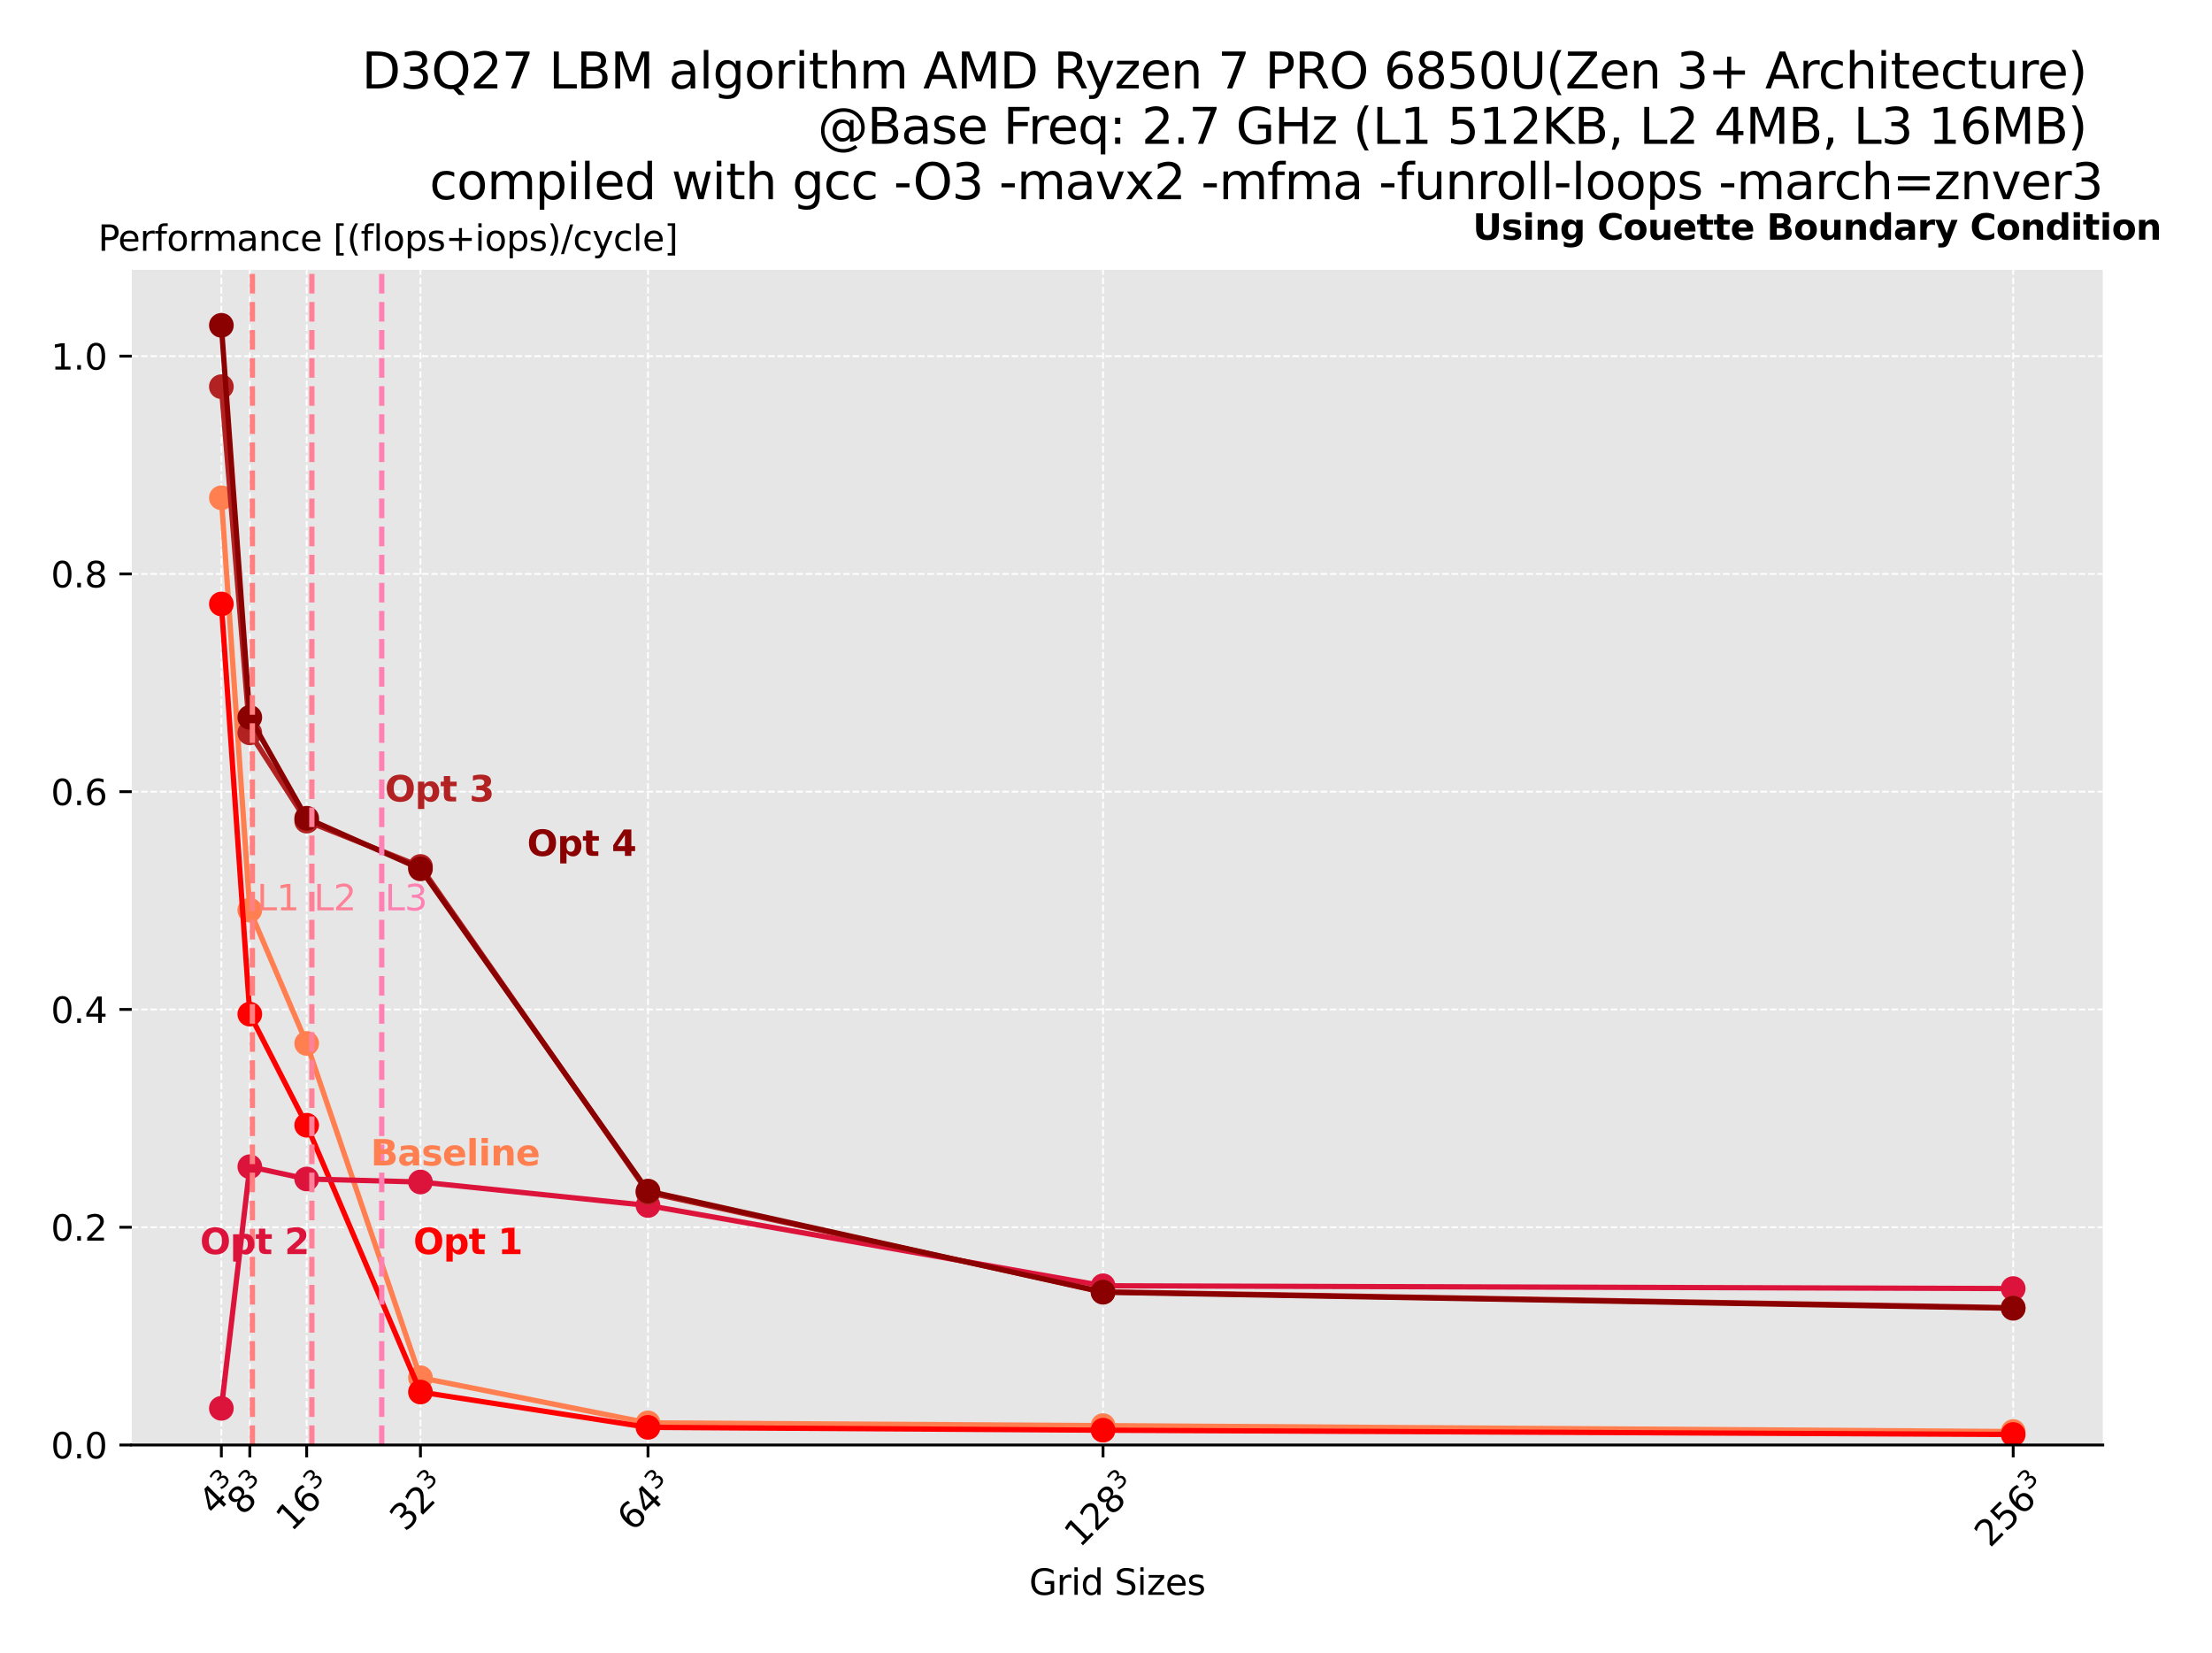 <?xml version="1.0" encoding="utf-8" standalone="no"?>
<!DOCTYPE svg PUBLIC "-//W3C//DTD SVG 1.1//EN"
  "http://www.w3.org/Graphics/SVG/1.1/DTD/svg11.dtd">
<svg xmlns:xlink="http://www.w3.org/1999/xlink" width="626.223pt" height="467.924pt" viewBox="0 0 626.223 467.924" xmlns="http://www.w3.org/2000/svg" version="1.1">
 <defs>
  <style type="text/css">*{stroke-linejoin: round; stroke-linecap: butt}</style>
 </defs>
 <g id="figure_1">
  <g id="patch_1">
   <path d="M 0 467.924 
L 626.223 467.924 
L 626.223 -0 
L 0 -0 
z
" style="fill: #ffffff"/>
  </g>
  <g id="axes_1">
   <g id="patch_2">
    <path d="M 37.303 409.032 
L 595.303 409.032 
L 595.303 76.392 
L 37.303 76.392 
z
" style="fill: #e6e6e6"/>
   </g>
   <g id="matplotlib.axis_1">
    <g id="xtick_1">
     <g id="line2d_1">
      <path d="M 62.667 409.032 
L 62.667 76.392 
" clip-path="url(#pddac7a44d1)" style="fill: none; stroke-dasharray: 1.85,0.8; stroke-dashoffset: 0; stroke: #ffffff; stroke-width: 0.5"/>
     </g>
     <g id="line2d_2">
      <defs>
       <path id="m9cd52cf510" d="M 0 0 
L 0 3.5 
" style="stroke: #000000; stroke-width: 0.8"/>
      </defs>
      <g>
       <use xlink:href="#m9cd52cf510" x="62.667" y="409.032" style="stroke: #000000; stroke-width: 0.8"/>
      </g>
     </g>
     <g id="text_1">
      <!-- $4^3$ -->
      <g transform="translate(60.658 429.324) rotate(-45) scale(0.1 -0.1)">
       <defs>
        <path id="DejaVuSans-34" d="M 2419 4116 
L 825 1625 
L 2419 1625 
L 2419 4116 
z
M 2253 4666 
L 3047 4666 
L 3047 1625 
L 3713 1625 
L 3713 1100 
L 3047 1100 
L 3047 0 
L 2419 0 
L 2419 1100 
L 313 1100 
L 313 1709 
L 2253 4666 
z
" transform="scale(0.016)"/>
        <path id="DejaVuSans-33" d="M 2597 2516 
Q 3050 2419 3304 2112 
Q 3559 1806 3559 1356 
Q 3559 666 3084 287 
Q 2609 -91 1734 -91 
Q 1441 -91 1130 -33 
Q 819 25 488 141 
L 488 750 
Q 750 597 1062 519 
Q 1375 441 1716 441 
Q 2309 441 2620 675 
Q 2931 909 2931 1356 
Q 2931 1769 2642 2001 
Q 2353 2234 1838 2234 
L 1294 2234 
L 1294 2753 
L 1863 2753 
Q 2328 2753 2575 2939 
Q 2822 3125 2822 3475 
Q 2822 3834 2567 4026 
Q 2313 4219 1838 4219 
Q 1578 4219 1281 4162 
Q 984 4106 628 3988 
L 628 4550 
Q 988 4650 1302 4700 
Q 1616 4750 1894 4750 
Q 2613 4750 3031 4423 
Q 3450 4097 3450 3541 
Q 3450 3153 3228 2886 
Q 3006 2619 2597 2516 
z
" transform="scale(0.016)"/>
       </defs>
       <use xlink:href="#DejaVuSans-34" transform="translate(0 0.766)"/>
       <use xlink:href="#DejaVuSans-33" transform="translate(64.58 39.047) scale(0.7)"/>
      </g>
     </g>
    </g>
    <g id="xtick_2">
     <g id="line2d_3">
      <path d="M 70.719 409.032 
L 70.719 76.392 
" clip-path="url(#pddac7a44d1)" style="fill: none; stroke-dasharray: 1.85,0.8; stroke-dashoffset: 0; stroke: #ffffff; stroke-width: 0.5"/>
     </g>
     <g id="line2d_4">
      <g>
       <use xlink:href="#m9cd52cf510" x="70.719" y="409.032" style="stroke: #000000; stroke-width: 0.8"/>
      </g>
     </g>
     <g id="text_2">
      <!-- $8^3$ -->
      <g transform="translate(68.71 429.324) rotate(-45) scale(0.1 -0.1)">
       <defs>
        <path id="DejaVuSans-38" d="M 2034 2216 
Q 1584 2216 1326 1975 
Q 1069 1734 1069 1313 
Q 1069 891 1326 650 
Q 1584 409 2034 409 
Q 2484 409 2743 651 
Q 3003 894 3003 1313 
Q 3003 1734 2745 1975 
Q 2488 2216 2034 2216 
z
M 1403 2484 
Q 997 2584 770 2862 
Q 544 3141 544 3541 
Q 544 4100 942 4425 
Q 1341 4750 2034 4750 
Q 2731 4750 3128 4425 
Q 3525 4100 3525 3541 
Q 3525 3141 3298 2862 
Q 3072 2584 2669 2484 
Q 3125 2378 3379 2068 
Q 3634 1759 3634 1313 
Q 3634 634 3220 271 
Q 2806 -91 2034 -91 
Q 1263 -91 848 271 
Q 434 634 434 1313 
Q 434 1759 690 2068 
Q 947 2378 1403 2484 
z
M 1172 3481 
Q 1172 3119 1398 2916 
Q 1625 2713 2034 2713 
Q 2441 2713 2670 2916 
Q 2900 3119 2900 3481 
Q 2900 3844 2670 4047 
Q 2441 4250 2034 4250 
Q 1625 4250 1398 4047 
Q 1172 3844 1172 3481 
z
" transform="scale(0.016)"/>
       </defs>
       <use xlink:href="#DejaVuSans-38" transform="translate(0 0.766)"/>
       <use xlink:href="#DejaVuSans-33" transform="translate(64.58 39.047) scale(0.7)"/>
      </g>
     </g>
    </g>
    <g id="xtick_3">
     <g id="line2d_5">
      <path d="M 86.823 409.032 
L 86.823 76.392 
" clip-path="url(#pddac7a44d1)" style="fill: none; stroke-dasharray: 1.85,0.8; stroke-dashoffset: 0; stroke: #ffffff; stroke-width: 0.5"/>
     </g>
     <g id="line2d_6">
      <g>
       <use xlink:href="#m9cd52cf510" x="86.823" y="409.032" style="stroke: #000000; stroke-width: 0.8"/>
      </g>
     </g>
     <g id="text_3">
      <!-- $16^3$ -->
      <g transform="translate(82.551 433.85) rotate(-45) scale(0.1 -0.1)">
       <defs>
        <path id="DejaVuSans-31" d="M 794 531 
L 1825 531 
L 1825 4091 
L 703 3866 
L 703 4441 
L 1819 4666 
L 2450 4666 
L 2450 531 
L 3481 531 
L 3481 0 
L 794 0 
L 794 531 
z
" transform="scale(0.016)"/>
        <path id="DejaVuSans-36" d="M 2113 2584 
Q 1688 2584 1439 2293 
Q 1191 2003 1191 1497 
Q 1191 994 1439 701 
Q 1688 409 2113 409 
Q 2538 409 2786 701 
Q 3034 994 3034 1497 
Q 3034 2003 2786 2293 
Q 2538 2584 2113 2584 
z
M 3366 4563 
L 3366 3988 
Q 3128 4100 2886 4159 
Q 2644 4219 2406 4219 
Q 1781 4219 1451 3797 
Q 1122 3375 1075 2522 
Q 1259 2794 1537 2939 
Q 1816 3084 2150 3084 
Q 2853 3084 3261 2657 
Q 3669 2231 3669 1497 
Q 3669 778 3244 343 
Q 2819 -91 2113 -91 
Q 1303 -91 875 529 
Q 447 1150 447 2328 
Q 447 3434 972 4092 
Q 1497 4750 2381 4750 
Q 2619 4750 2861 4703 
Q 3103 4656 3366 4563 
z
" transform="scale(0.016)"/>
       </defs>
       <use xlink:href="#DejaVuSans-31" transform="translate(0 0.766)"/>
       <use xlink:href="#DejaVuSans-36" transform="translate(63.623 0.766)"/>
       <use xlink:href="#DejaVuSans-33" transform="translate(128.203 39.047) scale(0.7)"/>
      </g>
     </g>
    </g>
    <g id="xtick_4">
     <g id="line2d_7">
      <path d="M 119.03 409.032 
L 119.03 76.392 
" clip-path="url(#pddac7a44d1)" style="fill: none; stroke-dasharray: 1.85,0.8; stroke-dashoffset: 0; stroke: #ffffff; stroke-width: 0.5"/>
     </g>
     <g id="line2d_8">
      <g>
       <use xlink:href="#m9cd52cf510" x="119.03" y="409.032" style="stroke: #000000; stroke-width: 0.8"/>
      </g>
     </g>
     <g id="text_4">
      <!-- $32^3$ -->
      <g transform="translate(114.759 433.85) rotate(-45) scale(0.1 -0.1)">
       <defs>
        <path id="DejaVuSans-32" d="M 1228 531 
L 3431 531 
L 3431 0 
L 469 0 
L 469 531 
Q 828 903 1448 1529 
Q 2069 2156 2228 2338 
Q 2531 2678 2651 2914 
Q 2772 3150 2772 3378 
Q 2772 3750 2511 3984 
Q 2250 4219 1831 4219 
Q 1534 4219 1204 4116 
Q 875 4013 500 3803 
L 500 4441 
Q 881 4594 1212 4672 
Q 1544 4750 1819 4750 
Q 2544 4750 2975 4387 
Q 3406 4025 3406 3419 
Q 3406 3131 3298 2873 
Q 3191 2616 2906 2266 
Q 2828 2175 2409 1742 
Q 1991 1309 1228 531 
z
" transform="scale(0.016)"/>
       </defs>
       <use xlink:href="#DejaVuSans-33" transform="translate(0 0.766)"/>
       <use xlink:href="#DejaVuSans-32" transform="translate(63.623 0.766)"/>
       <use xlink:href="#DejaVuSans-33" transform="translate(128.203 39.047) scale(0.7)"/>
      </g>
     </g>
    </g>
    <g id="xtick_5">
     <g id="line2d_9">
      <path d="M 183.446 409.032 
L 183.446 76.392 
" clip-path="url(#pddac7a44d1)" style="fill: none; stroke-dasharray: 1.85,0.8; stroke-dashoffset: 0; stroke: #ffffff; stroke-width: 0.5"/>
     </g>
     <g id="line2d_10">
      <g>
       <use xlink:href="#m9cd52cf510" x="183.446" y="409.032" style="stroke: #000000; stroke-width: 0.8"/>
      </g>
     </g>
     <g id="text_5">
      <!-- $64^3$ -->
      <g transform="translate(179.175 433.85) rotate(-45) scale(0.1 -0.1)">
       <use xlink:href="#DejaVuSans-36" transform="translate(0 0.766)"/>
       <use xlink:href="#DejaVuSans-34" transform="translate(63.623 0.766)"/>
       <use xlink:href="#DejaVuSans-33" transform="translate(128.203 39.047) scale(0.7)"/>
      </g>
     </g>
    </g>
    <g id="xtick_6">
     <g id="line2d_11">
      <path d="M 312.277 409.032 
L 312.277 76.392 
" clip-path="url(#pddac7a44d1)" style="fill: none; stroke-dasharray: 1.85,0.8; stroke-dashoffset: 0; stroke: #ffffff; stroke-width: 0.5"/>
     </g>
     <g id="line2d_12">
      <g>
       <use xlink:href="#m9cd52cf510" x="312.277" y="409.032" style="stroke: #000000; stroke-width: 0.8"/>
      </g>
     </g>
     <g id="text_6">
      <!-- $128^3$ -->
      <g transform="translate(305.743 438.375) rotate(-45) scale(0.1 -0.1)">
       <use xlink:href="#DejaVuSans-31" transform="translate(0 0.766)"/>
       <use xlink:href="#DejaVuSans-32" transform="translate(63.623 0.766)"/>
       <use xlink:href="#DejaVuSans-38" transform="translate(127.246 0.766)"/>
       <use xlink:href="#DejaVuSans-33" transform="translate(191.826 39.047) scale(0.7)"/>
      </g>
     </g>
    </g>
    <g id="xtick_7">
     <g id="line2d_13">
      <path d="M 569.939 409.032 
L 569.939 76.392 
" clip-path="url(#pddac7a44d1)" style="fill: none; stroke-dasharray: 1.85,0.8; stroke-dashoffset: 0; stroke: #ffffff; stroke-width: 0.5"/>
     </g>
     <g id="line2d_14">
      <g>
       <use xlink:href="#m9cd52cf510" x="569.939" y="409.032" style="stroke: #000000; stroke-width: 0.8"/>
      </g>
     </g>
     <g id="text_7">
      <!-- $256^3$ -->
      <g transform="translate(563.405 438.375) rotate(-45) scale(0.1 -0.1)">
       <defs>
        <path id="DejaVuSans-35" d="M 691 4666 
L 3169 4666 
L 3169 4134 
L 1269 4134 
L 1269 2991 
Q 1406 3038 1543 3061 
Q 1681 3084 1819 3084 
Q 2600 3084 3056 2656 
Q 3513 2228 3513 1497 
Q 3513 744 3044 326 
Q 2575 -91 1722 -91 
Q 1428 -91 1123 -41 
Q 819 9 494 109 
L 494 744 
Q 775 591 1075 516 
Q 1375 441 1709 441 
Q 2250 441 2565 725 
Q 2881 1009 2881 1497 
Q 2881 1984 2565 2268 
Q 2250 2553 1709 2553 
Q 1456 2553 1204 2497 
Q 953 2441 691 2322 
L 691 4666 
z
" transform="scale(0.016)"/>
       </defs>
       <use xlink:href="#DejaVuSans-32" transform="translate(0 0.766)"/>
       <use xlink:href="#DejaVuSans-35" transform="translate(63.623 0.766)"/>
       <use xlink:href="#DejaVuSans-36" transform="translate(127.246 0.766)"/>
       <use xlink:href="#DejaVuSans-33" transform="translate(191.826 39.047) scale(0.7)"/>
      </g>
     </g>
    </g>
    <g id="text_8">
     <!-- Grid Sizes -->
     <g transform="translate(291.352 451.444) scale(0.1 -0.1)">
      <defs>
       <path id="DejaVuSans-47" d="M 3809 666 
L 3809 1919 
L 2778 1919 
L 2778 2438 
L 4434 2438 
L 4434 434 
Q 4069 175 3628 42 
Q 3188 -91 2688 -91 
Q 1594 -91 976 548 
Q 359 1188 359 2328 
Q 359 3472 976 4111 
Q 1594 4750 2688 4750 
Q 3144 4750 3555 4637 
Q 3966 4525 4313 4306 
L 4313 3634 
Q 3963 3931 3569 4081 
Q 3175 4231 2741 4231 
Q 1884 4231 1454 3753 
Q 1025 3275 1025 2328 
Q 1025 1384 1454 906 
Q 1884 428 2741 428 
Q 3075 428 3337 486 
Q 3600 544 3809 666 
z
" transform="scale(0.016)"/>
       <path id="DejaVuSans-72" d="M 2631 2963 
Q 2534 3019 2420 3045 
Q 2306 3072 2169 3072 
Q 1681 3072 1420 2755 
Q 1159 2438 1159 1844 
L 1159 0 
L 581 0 
L 581 3500 
L 1159 3500 
L 1159 2956 
Q 1341 3275 1631 3429 
Q 1922 3584 2338 3584 
Q 2397 3584 2469 3576 
Q 2541 3569 2628 3553 
L 2631 2963 
z
" transform="scale(0.016)"/>
       <path id="DejaVuSans-69" d="M 603 3500 
L 1178 3500 
L 1178 0 
L 603 0 
L 603 3500 
z
M 603 4863 
L 1178 4863 
L 1178 4134 
L 603 4134 
L 603 4863 
z
" transform="scale(0.016)"/>
       <path id="DejaVuSans-64" d="M 2906 2969 
L 2906 4863 
L 3481 4863 
L 3481 0 
L 2906 0 
L 2906 525 
Q 2725 213 2448 61 
Q 2172 -91 1784 -91 
Q 1150 -91 751 415 
Q 353 922 353 1747 
Q 353 2572 751 3078 
Q 1150 3584 1784 3584 
Q 2172 3584 2448 3432 
Q 2725 3281 2906 2969 
z
M 947 1747 
Q 947 1113 1208 752 
Q 1469 391 1925 391 
Q 2381 391 2643 752 
Q 2906 1113 2906 1747 
Q 2906 2381 2643 2742 
Q 2381 3103 1925 3103 
Q 1469 3103 1208 2742 
Q 947 2381 947 1747 
z
" transform="scale(0.016)"/>
       <path id="DejaVuSans-20" transform="scale(0.016)"/>
       <path id="DejaVuSans-53" d="M 3425 4513 
L 3425 3897 
Q 3066 4069 2747 4153 
Q 2428 4238 2131 4238 
Q 1616 4238 1336 4038 
Q 1056 3838 1056 3469 
Q 1056 3159 1242 3001 
Q 1428 2844 1947 2747 
L 2328 2669 
Q 3034 2534 3370 2195 
Q 3706 1856 3706 1288 
Q 3706 609 3251 259 
Q 2797 -91 1919 -91 
Q 1588 -91 1214 -16 
Q 841 59 441 206 
L 441 856 
Q 825 641 1194 531 
Q 1563 422 1919 422 
Q 2459 422 2753 634 
Q 3047 847 3047 1241 
Q 3047 1584 2836 1778 
Q 2625 1972 2144 2069 
L 1759 2144 
Q 1053 2284 737 2584 
Q 422 2884 422 3419 
Q 422 4038 858 4394 
Q 1294 4750 2059 4750 
Q 2388 4750 2728 4690 
Q 3069 4631 3425 4513 
z
" transform="scale(0.016)"/>
       <path id="DejaVuSans-7a" d="M 353 3500 
L 3084 3500 
L 3084 2975 
L 922 459 
L 3084 459 
L 3084 0 
L 275 0 
L 275 525 
L 2438 3041 
L 353 3041 
L 353 3500 
z
" transform="scale(0.016)"/>
       <path id="DejaVuSans-65" d="M 3597 1894 
L 3597 1613 
L 953 1613 
Q 991 1019 1311 708 
Q 1631 397 2203 397 
Q 2534 397 2845 478 
Q 3156 559 3463 722 
L 3463 178 
Q 3153 47 2828 -22 
Q 2503 -91 2169 -91 
Q 1331 -91 842 396 
Q 353 884 353 1716 
Q 353 2575 817 3079 
Q 1281 3584 2069 3584 
Q 2775 3584 3186 3129 
Q 3597 2675 3597 1894 
z
M 3022 2063 
Q 3016 2534 2758 2815 
Q 2500 3097 2075 3097 
Q 1594 3097 1305 2825 
Q 1016 2553 972 2059 
L 3022 2063 
z
" transform="scale(0.016)"/>
       <path id="DejaVuSans-73" d="M 2834 3397 
L 2834 2853 
Q 2591 2978 2328 3040 
Q 2066 3103 1784 3103 
Q 1356 3103 1142 2972 
Q 928 2841 928 2578 
Q 928 2378 1081 2264 
Q 1234 2150 1697 2047 
L 1894 2003 
Q 2506 1872 2764 1633 
Q 3022 1394 3022 966 
Q 3022 478 2636 193 
Q 2250 -91 1575 -91 
Q 1294 -91 989 -36 
Q 684 19 347 128 
L 347 722 
Q 666 556 975 473 
Q 1284 391 1588 391 
Q 1994 391 2212 530 
Q 2431 669 2431 922 
Q 2431 1156 2273 1281 
Q 2116 1406 1581 1522 
L 1381 1569 
Q 847 1681 609 1914 
Q 372 2147 372 2553 
Q 372 3047 722 3315 
Q 1072 3584 1716 3584 
Q 2034 3584 2315 3537 
Q 2597 3491 2834 3397 
z
" transform="scale(0.016)"/>
      </defs>
      <use xlink:href="#DejaVuSans-47"/>
      <use xlink:href="#DejaVuSans-72" x="77.49"/>
      <use xlink:href="#DejaVuSans-69" x="118.604"/>
      <use xlink:href="#DejaVuSans-64" x="146.387"/>
      <use xlink:href="#DejaVuSans-20" x="209.863"/>
      <use xlink:href="#DejaVuSans-53" x="241.65"/>
      <use xlink:href="#DejaVuSans-69" x="305.127"/>
      <use xlink:href="#DejaVuSans-7a" x="332.91"/>
      <use xlink:href="#DejaVuSans-65" x="385.4"/>
      <use xlink:href="#DejaVuSans-73" x="446.924"/>
     </g>
    </g>
   </g>
   <g id="matplotlib.axis_2">
    <g id="ytick_1">
     <g id="line2d_15">
      <path d="M 37.303 409.032 
L 595.303 409.032 
" clip-path="url(#pddac7a44d1)" style="fill: none; stroke-dasharray: 1.85,0.8; stroke-dashoffset: 0; stroke: #ffffff; stroke-width: 0.5"/>
     </g>
     <g id="line2d_16">
      <defs>
       <path id="m7911ff2ba3" d="M 0 0 
L -3.5 0 
" style="stroke: #000000; stroke-width: 0.8"/>
      </defs>
      <g>
       <use xlink:href="#m7911ff2ba3" x="37.303" y="409.032" style="stroke: #000000; stroke-width: 0.8"/>
      </g>
     </g>
     <g id="text_9">
      <!-- 0.0 -->
      <g transform="translate(14.4 412.831) scale(0.1 -0.1)">
       <defs>
        <path id="DejaVuSans-30" d="M 2034 4250 
Q 1547 4250 1301 3770 
Q 1056 3291 1056 2328 
Q 1056 1369 1301 889 
Q 1547 409 2034 409 
Q 2525 409 2770 889 
Q 3016 1369 3016 2328 
Q 3016 3291 2770 3770 
Q 2525 4250 2034 4250 
z
M 2034 4750 
Q 2819 4750 3233 4129 
Q 3647 3509 3647 2328 
Q 3647 1150 3233 529 
Q 2819 -91 2034 -91 
Q 1250 -91 836 529 
Q 422 1150 422 2328 
Q 422 3509 836 4129 
Q 1250 4750 2034 4750 
z
" transform="scale(0.016)"/>
        <path id="DejaVuSans-2e" d="M 684 794 
L 1344 794 
L 1344 0 
L 684 0 
L 684 794 
z
" transform="scale(0.016)"/>
       </defs>
       <use xlink:href="#DejaVuSans-30"/>
       <use xlink:href="#DejaVuSans-2e" x="63.623"/>
       <use xlink:href="#DejaVuSans-30" x="95.41"/>
      </g>
     </g>
    </g>
    <g id="ytick_2">
     <g id="line2d_17">
      <path d="M 37.303 347.39 
L 595.303 347.39 
" clip-path="url(#pddac7a44d1)" style="fill: none; stroke-dasharray: 1.85,0.8; stroke-dashoffset: 0; stroke: #ffffff; stroke-width: 0.5"/>
     </g>
     <g id="line2d_18">
      <g>
       <use xlink:href="#m7911ff2ba3" x="37.303" y="347.39" style="stroke: #000000; stroke-width: 0.8"/>
      </g>
     </g>
     <g id="text_10">
      <!-- 0.2 -->
      <g transform="translate(14.4 351.189) scale(0.1 -0.1)">
       <use xlink:href="#DejaVuSans-30"/>
       <use xlink:href="#DejaVuSans-2e" x="63.623"/>
       <use xlink:href="#DejaVuSans-32" x="95.41"/>
      </g>
     </g>
    </g>
    <g id="ytick_3">
     <g id="line2d_19">
      <path d="M 37.303 285.748 
L 595.303 285.748 
" clip-path="url(#pddac7a44d1)" style="fill: none; stroke-dasharray: 1.85,0.8; stroke-dashoffset: 0; stroke: #ffffff; stroke-width: 0.5"/>
     </g>
     <g id="line2d_20">
      <g>
       <use xlink:href="#m7911ff2ba3" x="37.303" y="285.748" style="stroke: #000000; stroke-width: 0.8"/>
      </g>
     </g>
     <g id="text_11">
      <!-- 0.4 -->
      <g transform="translate(14.4 289.547) scale(0.1 -0.1)">
       <use xlink:href="#DejaVuSans-30"/>
       <use xlink:href="#DejaVuSans-2e" x="63.623"/>
       <use xlink:href="#DejaVuSans-34" x="95.41"/>
      </g>
     </g>
    </g>
    <g id="ytick_4">
     <g id="line2d_21">
      <path d="M 37.303 224.105 
L 595.303 224.105 
" clip-path="url(#pddac7a44d1)" style="fill: none; stroke-dasharray: 1.85,0.8; stroke-dashoffset: 0; stroke: #ffffff; stroke-width: 0.5"/>
     </g>
     <g id="line2d_22">
      <g>
       <use xlink:href="#m7911ff2ba3" x="37.303" y="224.105" style="stroke: #000000; stroke-width: 0.8"/>
      </g>
     </g>
     <g id="text_12">
      <!-- 0.6 -->
      <g transform="translate(14.4 227.905) scale(0.1 -0.1)">
       <use xlink:href="#DejaVuSans-30"/>
       <use xlink:href="#DejaVuSans-2e" x="63.623"/>
       <use xlink:href="#DejaVuSans-36" x="95.41"/>
      </g>
     </g>
    </g>
    <g id="ytick_5">
     <g id="line2d_23">
      <path d="M 37.303 162.463 
L 595.303 162.463 
" clip-path="url(#pddac7a44d1)" style="fill: none; stroke-dasharray: 1.85,0.8; stroke-dashoffset: 0; stroke: #ffffff; stroke-width: 0.5"/>
     </g>
     <g id="line2d_24">
      <g>
       <use xlink:href="#m7911ff2ba3" x="37.303" y="162.463" style="stroke: #000000; stroke-width: 0.8"/>
      </g>
     </g>
     <g id="text_13">
      <!-- 0.8 -->
      <g transform="translate(14.4 166.263) scale(0.1 -0.1)">
       <use xlink:href="#DejaVuSans-30"/>
       <use xlink:href="#DejaVuSans-2e" x="63.623"/>
       <use xlink:href="#DejaVuSans-38" x="95.41"/>
      </g>
     </g>
    </g>
    <g id="ytick_6">
     <g id="line2d_25">
      <path d="M 37.303 100.821 
L 595.303 100.821 
" clip-path="url(#pddac7a44d1)" style="fill: none; stroke-dasharray: 1.85,0.8; stroke-dashoffset: 0; stroke: #ffffff; stroke-width: 0.5"/>
     </g>
     <g id="line2d_26">
      <g>
       <use xlink:href="#m7911ff2ba3" x="37.303" y="100.821" style="stroke: #000000; stroke-width: 0.8"/>
      </g>
     </g>
     <g id="text_14">
      <!-- 1.0 -->
      <g transform="translate(14.4 104.621) scale(0.1 -0.1)">
       <use xlink:href="#DejaVuSans-31"/>
       <use xlink:href="#DejaVuSans-2e" x="63.623"/>
       <use xlink:href="#DejaVuSans-30" x="95.41"/>
      </g>
     </g>
    </g>
    <g id="text_15">
     <!-- Performance [(flops+iops)/cycle] -->
     <g transform="translate(27.756 70.986) scale(0.1 -0.1)">
      <defs>
       <path id="DejaVuSans-50" d="M 1259 4147 
L 1259 2394 
L 2053 2394 
Q 2494 2394 2734 2622 
Q 2975 2850 2975 3272 
Q 2975 3691 2734 3919 
Q 2494 4147 2053 4147 
L 1259 4147 
z
M 628 4666 
L 2053 4666 
Q 2838 4666 3239 4311 
Q 3641 3956 3641 3272 
Q 3641 2581 3239 2228 
Q 2838 1875 2053 1875 
L 1259 1875 
L 1259 0 
L 628 0 
L 628 4666 
z
" transform="scale(0.016)"/>
       <path id="DejaVuSans-66" d="M 2375 4863 
L 2375 4384 
L 1825 4384 
Q 1516 4384 1395 4259 
Q 1275 4134 1275 3809 
L 1275 3500 
L 2222 3500 
L 2222 3053 
L 1275 3053 
L 1275 0 
L 697 0 
L 697 3053 
L 147 3053 
L 147 3500 
L 697 3500 
L 697 3744 
Q 697 4328 969 4595 
Q 1241 4863 1831 4863 
L 2375 4863 
z
" transform="scale(0.016)"/>
       <path id="DejaVuSans-6f" d="M 1959 3097 
Q 1497 3097 1228 2736 
Q 959 2375 959 1747 
Q 959 1119 1226 758 
Q 1494 397 1959 397 
Q 2419 397 2687 759 
Q 2956 1122 2956 1747 
Q 2956 2369 2687 2733 
Q 2419 3097 1959 3097 
z
M 1959 3584 
Q 2709 3584 3137 3096 
Q 3566 2609 3566 1747 
Q 3566 888 3137 398 
Q 2709 -91 1959 -91 
Q 1206 -91 779 398 
Q 353 888 353 1747 
Q 353 2609 779 3096 
Q 1206 3584 1959 3584 
z
" transform="scale(0.016)"/>
       <path id="DejaVuSans-6d" d="M 3328 2828 
Q 3544 3216 3844 3400 
Q 4144 3584 4550 3584 
Q 5097 3584 5394 3201 
Q 5691 2819 5691 2113 
L 5691 0 
L 5113 0 
L 5113 2094 
Q 5113 2597 4934 2840 
Q 4756 3084 4391 3084 
Q 3944 3084 3684 2787 
Q 3425 2491 3425 1978 
L 3425 0 
L 2847 0 
L 2847 2094 
Q 2847 2600 2669 2842 
Q 2491 3084 2119 3084 
Q 1678 3084 1418 2786 
Q 1159 2488 1159 1978 
L 1159 0 
L 581 0 
L 581 3500 
L 1159 3500 
L 1159 2956 
Q 1356 3278 1631 3431 
Q 1906 3584 2284 3584 
Q 2666 3584 2933 3390 
Q 3200 3197 3328 2828 
z
" transform="scale(0.016)"/>
       <path id="DejaVuSans-61" d="M 2194 1759 
Q 1497 1759 1228 1600 
Q 959 1441 959 1056 
Q 959 750 1161 570 
Q 1363 391 1709 391 
Q 2188 391 2477 730 
Q 2766 1069 2766 1631 
L 2766 1759 
L 2194 1759 
z
M 3341 1997 
L 3341 0 
L 2766 0 
L 2766 531 
Q 2569 213 2275 61 
Q 1981 -91 1556 -91 
Q 1019 -91 701 211 
Q 384 513 384 1019 
Q 384 1609 779 1909 
Q 1175 2209 1959 2209 
L 2766 2209 
L 2766 2266 
Q 2766 2663 2505 2880 
Q 2244 3097 1772 3097 
Q 1472 3097 1187 3025 
Q 903 2953 641 2809 
L 641 3341 
Q 956 3463 1253 3523 
Q 1550 3584 1831 3584 
Q 2591 3584 2966 3190 
Q 3341 2797 3341 1997 
z
" transform="scale(0.016)"/>
       <path id="DejaVuSans-6e" d="M 3513 2113 
L 3513 0 
L 2938 0 
L 2938 2094 
Q 2938 2591 2744 2837 
Q 2550 3084 2163 3084 
Q 1697 3084 1428 2787 
Q 1159 2491 1159 1978 
L 1159 0 
L 581 0 
L 581 3500 
L 1159 3500 
L 1159 2956 
Q 1366 3272 1645 3428 
Q 1925 3584 2291 3584 
Q 2894 3584 3203 3211 
Q 3513 2838 3513 2113 
z
" transform="scale(0.016)"/>
       <path id="DejaVuSans-63" d="M 3122 3366 
L 3122 2828 
Q 2878 2963 2633 3030 
Q 2388 3097 2138 3097 
Q 1578 3097 1268 2742 
Q 959 2388 959 1747 
Q 959 1106 1268 751 
Q 1578 397 2138 397 
Q 2388 397 2633 464 
Q 2878 531 3122 666 
L 3122 134 
Q 2881 22 2623 -34 
Q 2366 -91 2075 -91 
Q 1284 -91 818 406 
Q 353 903 353 1747 
Q 353 2603 823 3093 
Q 1294 3584 2113 3584 
Q 2378 3584 2631 3529 
Q 2884 3475 3122 3366 
z
" transform="scale(0.016)"/>
       <path id="DejaVuSans-5b" d="M 550 4863 
L 1875 4863 
L 1875 4416 
L 1125 4416 
L 1125 -397 
L 1875 -397 
L 1875 -844 
L 550 -844 
L 550 4863 
z
" transform="scale(0.016)"/>
       <path id="DejaVuSans-28" d="M 1984 4856 
Q 1566 4138 1362 3434 
Q 1159 2731 1159 2009 
Q 1159 1288 1364 580 
Q 1569 -128 1984 -844 
L 1484 -844 
Q 1016 -109 783 600 
Q 550 1309 550 2009 
Q 550 2706 781 3412 
Q 1013 4119 1484 4856 
L 1984 4856 
z
" transform="scale(0.016)"/>
       <path id="DejaVuSans-6c" d="M 603 4863 
L 1178 4863 
L 1178 0 
L 603 0 
L 603 4863 
z
" transform="scale(0.016)"/>
       <path id="DejaVuSans-70" d="M 1159 525 
L 1159 -1331 
L 581 -1331 
L 581 3500 
L 1159 3500 
L 1159 2969 
Q 1341 3281 1617 3432 
Q 1894 3584 2278 3584 
Q 2916 3584 3314 3078 
Q 3713 2572 3713 1747 
Q 3713 922 3314 415 
Q 2916 -91 2278 -91 
Q 1894 -91 1617 61 
Q 1341 213 1159 525 
z
M 3116 1747 
Q 3116 2381 2855 2742 
Q 2594 3103 2138 3103 
Q 1681 3103 1420 2742 
Q 1159 2381 1159 1747 
Q 1159 1113 1420 752 
Q 1681 391 2138 391 
Q 2594 391 2855 752 
Q 3116 1113 3116 1747 
z
" transform="scale(0.016)"/>
       <path id="DejaVuSans-2b" d="M 2944 4013 
L 2944 2272 
L 4684 2272 
L 4684 1741 
L 2944 1741 
L 2944 0 
L 2419 0 
L 2419 1741 
L 678 1741 
L 678 2272 
L 2419 2272 
L 2419 4013 
L 2944 4013 
z
" transform="scale(0.016)"/>
       <path id="DejaVuSans-29" d="M 513 4856 
L 1013 4856 
Q 1481 4119 1714 3412 
Q 1947 2706 1947 2009 
Q 1947 1309 1714 600 
Q 1481 -109 1013 -844 
L 513 -844 
Q 928 -128 1133 580 
Q 1338 1288 1338 2009 
Q 1338 2731 1133 3434 
Q 928 4138 513 4856 
z
" transform="scale(0.016)"/>
       <path id="DejaVuSans-2f" d="M 1625 4666 
L 2156 4666 
L 531 -594 
L 0 -594 
L 1625 4666 
z
" transform="scale(0.016)"/>
       <path id="DejaVuSans-79" d="M 2059 -325 
Q 1816 -950 1584 -1140 
Q 1353 -1331 966 -1331 
L 506 -1331 
L 506 -850 
L 844 -850 
Q 1081 -850 1212 -737 
Q 1344 -625 1503 -206 
L 1606 56 
L 191 3500 
L 800 3500 
L 1894 763 
L 2988 3500 
L 3597 3500 
L 2059 -325 
z
" transform="scale(0.016)"/>
       <path id="DejaVuSans-5d" d="M 1947 4863 
L 1947 -844 
L 622 -844 
L 622 -397 
L 1369 -397 
L 1369 4416 
L 622 4416 
L 622 4863 
L 1947 4863 
z
" transform="scale(0.016)"/>
      </defs>
      <use xlink:href="#DejaVuSans-50"/>
      <use xlink:href="#DejaVuSans-65" x="56.678"/>
      <use xlink:href="#DejaVuSans-72" x="118.201"/>
      <use xlink:href="#DejaVuSans-66" x="159.314"/>
      <use xlink:href="#DejaVuSans-6f" x="194.52"/>
      <use xlink:href="#DejaVuSans-72" x="255.701"/>
      <use xlink:href="#DejaVuSans-6d" x="295.064"/>
      <use xlink:href="#DejaVuSans-61" x="392.477"/>
      <use xlink:href="#DejaVuSans-6e" x="453.756"/>
      <use xlink:href="#DejaVuSans-63" x="517.135"/>
      <use xlink:href="#DejaVuSans-65" x="572.115"/>
      <use xlink:href="#DejaVuSans-20" x="633.639"/>
      <use xlink:href="#DejaVuSans-5b" x="665.426"/>
      <use xlink:href="#DejaVuSans-28" x="704.439"/>
      <use xlink:href="#DejaVuSans-66" x="743.453"/>
      <use xlink:href="#DejaVuSans-6c" x="778.658"/>
      <use xlink:href="#DejaVuSans-6f" x="806.441"/>
      <use xlink:href="#DejaVuSans-70" x="867.623"/>
      <use xlink:href="#DejaVuSans-73" x="931.1"/>
      <use xlink:href="#DejaVuSans-2b" x="983.199"/>
      <use xlink:href="#DejaVuSans-69" x="1066.988"/>
      <use xlink:href="#DejaVuSans-6f" x="1094.771"/>
      <use xlink:href="#DejaVuSans-70" x="1155.953"/>
      <use xlink:href="#DejaVuSans-73" x="1219.43"/>
      <use xlink:href="#DejaVuSans-29" x="1271.529"/>
      <use xlink:href="#DejaVuSans-2f" x="1310.543"/>
      <use xlink:href="#DejaVuSans-63" x="1344.234"/>
      <use xlink:href="#DejaVuSans-79" x="1399.215"/>
      <use xlink:href="#DejaVuSans-63" x="1458.395"/>
      <use xlink:href="#DejaVuSans-6c" x="1513.375"/>
      <use xlink:href="#DejaVuSans-65" x="1541.158"/>
      <use xlink:href="#DejaVuSans-5d" x="1602.682"/>
     </g>
    </g>
   </g>
   <g id="line2d_27">
    <path d="M 62.667 140.909 
L 70.719 257.627 
L 86.823 295.362 
L 119.03 389.992 
L 183.446 402.775 
L 312.277 403.549 
L 569.939 405.227 
" clip-path="url(#pddac7a44d1)" style="fill: none; stroke: #ff7f50; stroke-width: 1.5; stroke-linecap: square"/>
    <defs>
     <path id="m77fb302279" d="M 0 3 
C 0.796 3 1.559 2.684 2.121 2.121 
C 2.684 1.559 3 0.796 3 0 
C 3 -0.796 2.684 -1.559 2.121 -2.121 
C 1.559 -2.684 0.796 -3 0 -3 
C -0.796 -3 -1.559 -2.684 -2.121 -2.121 
C -2.684 -1.559 -3 -0.796 -3 0 
C -3 0.796 -2.684 1.559 -2.121 2.121 
C -1.559 2.684 -0.796 3 0 3 
z
" style="stroke: #ff7f50"/>
    </defs>
    <g clip-path="url(#pddac7a44d1)">
     <use xlink:href="#m77fb302279" x="62.667" y="140.909" style="fill: #ff7f50; stroke: #ff7f50"/>
     <use xlink:href="#m77fb302279" x="70.719" y="257.627" style="fill: #ff7f50; stroke: #ff7f50"/>
     <use xlink:href="#m77fb302279" x="86.823" y="295.362" style="fill: #ff7f50; stroke: #ff7f50"/>
     <use xlink:href="#m77fb302279" x="119.03" y="389.992" style="fill: #ff7f50; stroke: #ff7f50"/>
     <use xlink:href="#m77fb302279" x="183.446" y="402.775" style="fill: #ff7f50; stroke: #ff7f50"/>
     <use xlink:href="#m77fb302279" x="312.277" y="403.549" style="fill: #ff7f50; stroke: #ff7f50"/>
     <use xlink:href="#m77fb302279" x="569.939" y="405.227" style="fill: #ff7f50; stroke: #ff7f50"/>
    </g>
   </g>
   <g id="line2d_28">
    <path d="M 62.667 170.968 
L 70.719 287.071 
L 86.823 318.514 
L 119.03 394.043 
L 183.446 404.038 
L 312.277 404.847 
L 569.939 406.061 
" clip-path="url(#pddac7a44d1)" style="fill: none; stroke: #ff0000; stroke-width: 1.5; stroke-linecap: square"/>
    <defs>
     <path id="m9a68e417c3" d="M 0 3 
C 0.796 3 1.559 2.684 2.121 2.121 
C 2.684 1.559 3 0.796 3 0 
C 3 -0.796 2.684 -1.559 2.121 -2.121 
C 1.559 -2.684 0.796 -3 0 -3 
C -0.796 -3 -1.559 -2.684 -2.121 -2.121 
C -2.684 -1.559 -3 -0.796 -3 0 
C -3 0.796 -2.684 1.559 -2.121 2.121 
C -1.559 2.684 -0.796 3 0 3 
z
" style="stroke: #ff0000"/>
    </defs>
    <g clip-path="url(#pddac7a44d1)">
     <use xlink:href="#m9a68e417c3" x="62.667" y="170.968" style="fill: #ff0000; stroke: #ff0000"/>
     <use xlink:href="#m9a68e417c3" x="70.719" y="287.071" style="fill: #ff0000; stroke: #ff0000"/>
     <use xlink:href="#m9a68e417c3" x="86.823" y="318.514" style="fill: #ff0000; stroke: #ff0000"/>
     <use xlink:href="#m9a68e417c3" x="119.03" y="394.043" style="fill: #ff0000; stroke: #ff0000"/>
     <use xlink:href="#m9a68e417c3" x="183.446" y="404.038" style="fill: #ff0000; stroke: #ff0000"/>
     <use xlink:href="#m9a68e417c3" x="312.277" y="404.847" style="fill: #ff0000; stroke: #ff0000"/>
     <use xlink:href="#m9a68e417c3" x="569.939" y="406.061" style="fill: #ff0000; stroke: #ff0000"/>
    </g>
   </g>
   <g id="line2d_29">
    <path d="M 62.667 398.657 
L 70.719 330.254 
L 86.823 333.74 
L 119.03 334.587 
L 183.446 341.241 
L 312.277 363.966 
L 569.939 364.751 
" clip-path="url(#pddac7a44d1)" style="fill: none; stroke: #dc143c; stroke-width: 1.5; stroke-linecap: square"/>
    <defs>
     <path id="ma881142f4e" d="M 0 3 
C 0.796 3 1.559 2.684 2.121 2.121 
C 2.684 1.559 3 0.796 3 0 
C 3 -0.796 2.684 -1.559 2.121 -2.121 
C 1.559 -2.684 0.796 -3 0 -3 
C -0.796 -3 -1.559 -2.684 -2.121 -2.121 
C -2.684 -1.559 -3 -0.796 -3 0 
C -3 0.796 -2.684 1.559 -2.121 2.121 
C -1.559 2.684 -0.796 3 0 3 
z
" style="stroke: #dc143c"/>
    </defs>
    <g clip-path="url(#pddac7a44d1)">
     <use xlink:href="#ma881142f4e" x="62.667" y="398.657" style="fill: #dc143c; stroke: #dc143c"/>
     <use xlink:href="#ma881142f4e" x="70.719" y="330.254" style="fill: #dc143c; stroke: #dc143c"/>
     <use xlink:href="#ma881142f4e" x="86.823" y="333.74" style="fill: #dc143c; stroke: #dc143c"/>
     <use xlink:href="#ma881142f4e" x="119.03" y="334.587" style="fill: #dc143c; stroke: #dc143c"/>
     <use xlink:href="#ma881142f4e" x="183.446" y="341.241" style="fill: #dc143c; stroke: #dc143c"/>
     <use xlink:href="#ma881142f4e" x="312.277" y="363.966" style="fill: #dc143c; stroke: #dc143c"/>
     <use xlink:href="#ma881142f4e" x="569.939" y="364.751" style="fill: #dc143c; stroke: #dc143c"/>
    </g>
   </g>
   <g id="line2d_30">
    <path d="M 62.667 109.457 
L 70.719 207.447 
L 86.823 232.44 
L 119.03 245.266 
L 183.446 337.565 
L 312.277 365.662 
L 569.939 370.169 
" clip-path="url(#pddac7a44d1)" style="fill: none; stroke: #b22222; stroke-width: 1.5; stroke-linecap: square"/>
    <defs>
     <path id="m17d11a918e" d="M 0 3 
C 0.796 3 1.559 2.684 2.121 2.121 
C 2.684 1.559 3 0.796 3 0 
C 3 -0.796 2.684 -1.559 2.121 -2.121 
C 1.559 -2.684 0.796 -3 0 -3 
C -0.796 -3 -1.559 -2.684 -2.121 -2.121 
C -2.684 -1.559 -3 -0.796 -3 0 
C -3 0.796 -2.684 1.559 -2.121 2.121 
C -1.559 2.684 -0.796 3 0 3 
z
" style="stroke: #b22222"/>
    </defs>
    <g clip-path="url(#pddac7a44d1)">
     <use xlink:href="#m17d11a918e" x="62.667" y="109.457" style="fill: #b22222; stroke: #b22222"/>
     <use xlink:href="#m17d11a918e" x="70.719" y="207.447" style="fill: #b22222; stroke: #b22222"/>
     <use xlink:href="#m17d11a918e" x="86.823" y="232.44" style="fill: #b22222; stroke: #b22222"/>
     <use xlink:href="#m17d11a918e" x="119.03" y="245.266" style="fill: #b22222; stroke: #b22222"/>
     <use xlink:href="#m17d11a918e" x="183.446" y="337.565" style="fill: #b22222; stroke: #b22222"/>
     <use xlink:href="#m17d11a918e" x="312.277" y="365.662" style="fill: #b22222; stroke: #b22222"/>
     <use xlink:href="#m17d11a918e" x="569.939" y="370.169" style="fill: #b22222; stroke: #b22222"/>
    </g>
   </g>
   <g id="line2d_31">
    <path d="M 62.667 92.09 
L 70.719 203.063 
L 86.823 231.623 
L 119.03 245.939 
L 183.446 337.162 
L 312.277 365.792 
L 569.939 370.337 
" clip-path="url(#pddac7a44d1)" style="fill: none; stroke: #8b0000; stroke-width: 1.5; stroke-linecap: square"/>
    <defs>
     <path id="md823ed52b3" d="M 0 3 
C 0.796 3 1.559 2.684 2.121 2.121 
C 2.684 1.559 3 0.796 3 0 
C 3 -0.796 2.684 -1.559 2.121 -2.121 
C 1.559 -2.684 0.796 -3 0 -3 
C -0.796 -3 -1.559 -2.684 -2.121 -2.121 
C -2.684 -1.559 -3 -0.796 -3 0 
C -3 0.796 -2.684 1.559 -2.121 2.121 
C -1.559 2.684 -0.796 3 0 3 
z
" style="stroke: #8b0000"/>
    </defs>
    <g clip-path="url(#pddac7a44d1)">
     <use xlink:href="#md823ed52b3" x="62.667" y="92.09" style="fill: #8b0000; stroke: #8b0000"/>
     <use xlink:href="#md823ed52b3" x="70.719" y="203.063" style="fill: #8b0000; stroke: #8b0000"/>
     <use xlink:href="#md823ed52b3" x="86.823" y="231.623" style="fill: #8b0000; stroke: #8b0000"/>
     <use xlink:href="#md823ed52b3" x="119.03" y="245.939" style="fill: #8b0000; stroke: #8b0000"/>
     <use xlink:href="#md823ed52b3" x="183.446" y="337.162" style="fill: #8b0000; stroke: #8b0000"/>
     <use xlink:href="#md823ed52b3" x="312.277" y="365.792" style="fill: #8b0000; stroke: #8b0000"/>
     <use xlink:href="#md823ed52b3" x="569.939" y="370.337" style="fill: #8b0000; stroke: #8b0000"/>
    </g>
   </g>
   <g id="line2d_32">
    <path d="M 71.452 409.032 
L 71.452 76.392 
" clip-path="url(#pddac7a44d1)" style="fill: none; stroke-dasharray: 5.55,2.4; stroke-dashoffset: 0; stroke: #ff8080; stroke-width: 1.5"/>
   </g>
   <g id="line2d_33">
    <path d="M 88.289 409.032 
L 88.289 76.392 
" clip-path="url(#pddac7a44d1)" style="fill: none; stroke-dasharray: 5.55,2.4; stroke-dashoffset: 0; stroke: #ff8099; stroke-width: 1.5"/>
   </g>
   <g id="line2d_34">
    <path d="M 108.069 409.032 
L 108.069 76.392 
" clip-path="url(#pddac7a44d1)" style="fill: none; stroke-dasharray: 5.55,2.4; stroke-dashoffset: 0; stroke: #ff80b2; stroke-width: 1.5"/>
   </g>
   <g id="patch_3">
    <path d="M 37.303 409.032 
L 595.303 409.032 
" style="fill: none; stroke: #000000; stroke-width: 0.8; stroke-linejoin: miter; stroke-linecap: square"/>
   </g>
   <g id="text_16">
    <!-- Baseline -->
    <g style="fill: #ff7f50" transform="translate(104.939 329.899) scale(0.1 -0.1)">
     <defs>
      <path id="DejaVuSans-Bold-42" d="M 2456 2859 
Q 2741 2859 2887 2984 
Q 3034 3109 3034 3353 
Q 3034 3594 2887 3720 
Q 2741 3847 2456 3847 
L 1791 3847 
L 1791 2859 
L 2456 2859 
z
M 2497 819 
Q 2859 819 3042 972 
Q 3225 1125 3225 1434 
Q 3225 1738 3044 1889 
Q 2863 2041 2497 2041 
L 1791 2041 
L 1791 819 
L 2497 819 
z
M 3616 2497 
Q 4003 2384 4215 2081 
Q 4428 1778 4428 1338 
Q 4428 663 3972 331 
Q 3516 0 2584 0 
L 588 0 
L 588 4666 
L 2394 4666 
Q 3366 4666 3802 4372 
Q 4238 4078 4238 3431 
Q 4238 3091 4078 2852 
Q 3919 2613 3616 2497 
z
" transform="scale(0.016)"/>
      <path id="DejaVuSans-Bold-61" d="M 2106 1575 
Q 1756 1575 1579 1456 
Q 1403 1338 1403 1106 
Q 1403 894 1545 773 
Q 1688 653 1941 653 
Q 2256 653 2472 879 
Q 2688 1106 2688 1447 
L 2688 1575 
L 2106 1575 
z
M 3816 1997 
L 3816 0 
L 2688 0 
L 2688 519 
Q 2463 200 2181 54 
Q 1900 -91 1497 -91 
Q 953 -91 614 226 
Q 275 544 275 1050 
Q 275 1666 698 1953 
Q 1122 2241 2028 2241 
L 2688 2241 
L 2688 2328 
Q 2688 2594 2478 2717 
Q 2269 2841 1825 2841 
Q 1466 2841 1156 2769 
Q 847 2697 581 2553 
L 581 3406 
Q 941 3494 1303 3539 
Q 1666 3584 2028 3584 
Q 2975 3584 3395 3211 
Q 3816 2838 3816 1997 
z
" transform="scale(0.016)"/>
      <path id="DejaVuSans-Bold-73" d="M 3272 3391 
L 3272 2541 
Q 2913 2691 2578 2766 
Q 2244 2841 1947 2841 
Q 1628 2841 1473 2761 
Q 1319 2681 1319 2516 
Q 1319 2381 1436 2309 
Q 1553 2238 1856 2203 
L 2053 2175 
Q 2913 2066 3209 1816 
Q 3506 1566 3506 1031 
Q 3506 472 3093 190 
Q 2681 -91 1863 -91 
Q 1516 -91 1145 -36 
Q 775 19 384 128 
L 384 978 
Q 719 816 1070 734 
Q 1422 653 1784 653 
Q 2113 653 2278 743 
Q 2444 834 2444 1013 
Q 2444 1163 2330 1236 
Q 2216 1309 1875 1350 
L 1678 1375 
Q 931 1469 631 1722 
Q 331 1975 331 2491 
Q 331 3047 712 3315 
Q 1094 3584 1881 3584 
Q 2191 3584 2531 3537 
Q 2872 3491 3272 3391 
z
" transform="scale(0.016)"/>
      <path id="DejaVuSans-Bold-65" d="M 4031 1759 
L 4031 1441 
L 1416 1441 
Q 1456 1047 1700 850 
Q 1944 653 2381 653 
Q 2734 653 3104 758 
Q 3475 863 3866 1075 
L 3866 213 
Q 3469 63 3072 -14 
Q 2675 -91 2278 -91 
Q 1328 -91 801 392 
Q 275 875 275 1747 
Q 275 2603 792 3093 
Q 1309 3584 2216 3584 
Q 3041 3584 3536 3087 
Q 4031 2591 4031 1759 
z
M 2881 2131 
Q 2881 2450 2695 2645 
Q 2509 2841 2209 2841 
Q 1884 2841 1681 2658 
Q 1478 2475 1428 2131 
L 2881 2131 
z
" transform="scale(0.016)"/>
      <path id="DejaVuSans-Bold-6c" d="M 538 4863 
L 1656 4863 
L 1656 0 
L 538 0 
L 538 4863 
z
" transform="scale(0.016)"/>
      <path id="DejaVuSans-Bold-69" d="M 538 3500 
L 1656 3500 
L 1656 0 
L 538 0 
L 538 3500 
z
M 538 4863 
L 1656 4863 
L 1656 3950 
L 538 3950 
L 538 4863 
z
" transform="scale(0.016)"/>
      <path id="DejaVuSans-Bold-6e" d="M 4056 2131 
L 4056 0 
L 2931 0 
L 2931 347 
L 2931 1631 
Q 2931 2084 2911 2256 
Q 2891 2428 2841 2509 
Q 2775 2619 2662 2680 
Q 2550 2741 2406 2741 
Q 2056 2741 1856 2470 
Q 1656 2200 1656 1722 
L 1656 0 
L 538 0 
L 538 3500 
L 1656 3500 
L 1656 2988 
Q 1909 3294 2193 3439 
Q 2478 3584 2822 3584 
Q 3428 3584 3742 3212 
Q 4056 2841 4056 2131 
z
" transform="scale(0.016)"/>
     </defs>
     <use xlink:href="#DejaVuSans-Bold-42"/>
     <use xlink:href="#DejaVuSans-Bold-61" x="76.221"/>
     <use xlink:href="#DejaVuSans-Bold-73" x="143.701"/>
     <use xlink:href="#DejaVuSans-Bold-65" x="203.223"/>
     <use xlink:href="#DejaVuSans-Bold-6c" x="271.045"/>
     <use xlink:href="#DejaVuSans-Bold-69" x="305.322"/>
     <use xlink:href="#DejaVuSans-Bold-6e" x="339.6"/>
     <use xlink:href="#DejaVuSans-Bold-65" x="410.791"/>
    </g>
   </g>
   <g id="text_17">
    <!-- Opt 1 -->
    <g style="fill: #ff0000" transform="translate(117.017 354.988) scale(0.1 -0.1)">
     <defs>
      <path id="DejaVuSans-Bold-4f" d="M 2719 3878 
Q 2169 3878 1866 3472 
Q 1563 3066 1563 2328 
Q 1563 1594 1866 1187 
Q 2169 781 2719 781 
Q 3272 781 3575 1187 
Q 3878 1594 3878 2328 
Q 3878 3066 3575 3472 
Q 3272 3878 2719 3878 
z
M 2719 4750 
Q 3844 4750 4481 4106 
Q 5119 3463 5119 2328 
Q 5119 1197 4481 553 
Q 3844 -91 2719 -91 
Q 1597 -91 958 553 
Q 319 1197 319 2328 
Q 319 3463 958 4106 
Q 1597 4750 2719 4750 
z
" transform="scale(0.016)"/>
      <path id="DejaVuSans-Bold-70" d="M 1656 506 
L 1656 -1331 
L 538 -1331 
L 538 3500 
L 1656 3500 
L 1656 2988 
Q 1888 3294 2169 3439 
Q 2450 3584 2816 3584 
Q 3463 3584 3878 3070 
Q 4294 2556 4294 1747 
Q 4294 938 3878 423 
Q 3463 -91 2816 -91 
Q 2450 -91 2169 54 
Q 1888 200 1656 506 
z
M 2400 2772 
Q 2041 2772 1848 2508 
Q 1656 2244 1656 1747 
Q 1656 1250 1848 986 
Q 2041 722 2400 722 
Q 2759 722 2948 984 
Q 3138 1247 3138 1747 
Q 3138 2247 2948 2509 
Q 2759 2772 2400 2772 
z
" transform="scale(0.016)"/>
      <path id="DejaVuSans-Bold-74" d="M 1759 4494 
L 1759 3500 
L 2913 3500 
L 2913 2700 
L 1759 2700 
L 1759 1216 
Q 1759 972 1856 886 
Q 1953 800 2241 800 
L 2816 800 
L 2816 0 
L 1856 0 
Q 1194 0 917 276 
Q 641 553 641 1216 
L 641 2700 
L 84 2700 
L 84 3500 
L 641 3500 
L 641 4494 
L 1759 4494 
z
" transform="scale(0.016)"/>
      <path id="DejaVuSans-Bold-20" transform="scale(0.016)"/>
      <path id="DejaVuSans-Bold-31" d="M 750 831 
L 1813 831 
L 1813 3847 
L 722 3622 
L 722 4441 
L 1806 4666 
L 2950 4666 
L 2950 831 
L 4013 831 
L 4013 0 
L 750 0 
L 750 831 
z
" transform="scale(0.016)"/>
     </defs>
     <use xlink:href="#DejaVuSans-Bold-4f"/>
     <use xlink:href="#DejaVuSans-Bold-70" x="85.01"/>
     <use xlink:href="#DejaVuSans-Bold-74" x="156.592"/>
     <use xlink:href="#DejaVuSans-Bold-20" x="204.395"/>
     <use xlink:href="#DejaVuSans-Bold-31" x="239.209"/>
    </g>
   </g>
   <g id="text_18">
    <!-- Opt 2 -->
    <g style="fill: #dc143c" transform="translate(56.628 354.988) scale(0.1 -0.1)">
     <defs>
      <path id="DejaVuSans-Bold-32" d="M 1844 884 
L 3897 884 
L 3897 0 
L 506 0 
L 506 884 
L 2209 2388 
Q 2438 2594 2547 2791 
Q 2656 2988 2656 3200 
Q 2656 3528 2436 3728 
Q 2216 3928 1850 3928 
Q 1569 3928 1234 3808 
Q 900 3688 519 3450 
L 519 4475 
Q 925 4609 1322 4679 
Q 1719 4750 2100 4750 
Q 2938 4750 3402 4381 
Q 3866 4013 3866 3353 
Q 3866 2972 3669 2642 
Q 3472 2313 2841 1759 
L 1844 884 
z
" transform="scale(0.016)"/>
     </defs>
     <use xlink:href="#DejaVuSans-Bold-4f"/>
     <use xlink:href="#DejaVuSans-Bold-70" x="85.01"/>
     <use xlink:href="#DejaVuSans-Bold-74" x="156.592"/>
     <use xlink:href="#DejaVuSans-Bold-20" x="204.395"/>
     <use xlink:href="#DejaVuSans-Bold-32" x="239.209"/>
    </g>
   </g>
   <g id="text_19">
    <!-- Opt 3 -->
    <g style="fill: #b22222" transform="translate(108.965 226.865) scale(0.1 -0.1)">
     <defs>
      <path id="DejaVuSans-Bold-33" d="M 2981 2516 
Q 3453 2394 3698 2092 
Q 3944 1791 3944 1325 
Q 3944 631 3412 270 
Q 2881 -91 1863 -91 
Q 1503 -91 1142 -33 
Q 781 25 428 141 
L 428 1069 
Q 766 900 1098 814 
Q 1431 728 1753 728 
Q 2231 728 2486 893 
Q 2741 1059 2741 1369 
Q 2741 1688 2480 1852 
Q 2219 2016 1709 2016 
L 1228 2016 
L 1228 2791 
L 1734 2791 
Q 2188 2791 2409 2933 
Q 2631 3075 2631 3366 
Q 2631 3634 2415 3781 
Q 2200 3928 1806 3928 
Q 1516 3928 1219 3862 
Q 922 3797 628 3669 
L 628 4550 
Q 984 4650 1334 4700 
Q 1684 4750 2022 4750 
Q 2931 4750 3382 4451 
Q 3834 4153 3834 3553 
Q 3834 3144 3618 2883 
Q 3403 2622 2981 2516 
z
" transform="scale(0.016)"/>
     </defs>
     <use xlink:href="#DejaVuSans-Bold-4f"/>
     <use xlink:href="#DejaVuSans-Bold-70" x="85.01"/>
     <use xlink:href="#DejaVuSans-Bold-74" x="156.592"/>
     <use xlink:href="#DejaVuSans-Bold-20" x="204.395"/>
     <use xlink:href="#DejaVuSans-Bold-33" x="239.209"/>
    </g>
   </g>
   <g id="text_20">
    <!-- Opt 4 -->
    <g style="fill: #8b0000" transform="translate(149.225 242.275) scale(0.1 -0.1)">
     <defs>
      <path id="DejaVuSans-Bold-34" d="M 2356 3675 
L 1038 1722 
L 2356 1722 
L 2356 3675 
z
M 2156 4666 
L 3494 4666 
L 3494 1722 
L 4159 1722 
L 4159 850 
L 3494 850 
L 3494 0 
L 2356 0 
L 2356 850 
L 288 850 
L 288 1881 
L 2156 4666 
z
" transform="scale(0.016)"/>
     </defs>
     <use xlink:href="#DejaVuSans-Bold-4f"/>
     <use xlink:href="#DejaVuSans-Bold-70" x="85.01"/>
     <use xlink:href="#DejaVuSans-Bold-74" x="156.592"/>
     <use xlink:href="#DejaVuSans-Bold-20" x="204.395"/>
     <use xlink:href="#DejaVuSans-Bold-34" x="239.209"/>
    </g>
   </g>
   <g id="text_21">
    <!-- Using Couette Boundary Condition -->
    <g transform="translate(416.952 67.842) scale(0.1 -0.1)">
     <defs>
      <path id="DejaVuSans-Bold-55" d="M 588 4666 
L 1791 4666 
L 1791 1869 
Q 1791 1291 1980 1042 
Q 2169 794 2597 794 
Q 3028 794 3217 1042 
Q 3406 1291 3406 1869 
L 3406 4666 
L 4609 4666 
L 4609 1869 
Q 4609 878 4112 393 
Q 3616 -91 2597 -91 
Q 1581 -91 1084 393 
Q 588 878 588 1869 
L 588 4666 
z
" transform="scale(0.016)"/>
      <path id="DejaVuSans-Bold-67" d="M 2919 594 
Q 2688 288 2409 144 
Q 2131 0 1766 0 
Q 1125 0 706 504 
Q 288 1009 288 1791 
Q 288 2575 706 3076 
Q 1125 3578 1766 3578 
Q 2131 3578 2409 3434 
Q 2688 3291 2919 2981 
L 2919 3500 
L 4044 3500 
L 4044 353 
Q 4044 -491 3511 -936 
Q 2978 -1381 1966 -1381 
Q 1638 -1381 1331 -1331 
Q 1025 -1281 716 -1178 
L 716 -306 
Q 1009 -475 1290 -558 
Q 1572 -641 1856 -641 
Q 2406 -641 2662 -400 
Q 2919 -159 2919 353 
L 2919 594 
z
M 2181 2772 
Q 1834 2772 1640 2515 
Q 1447 2259 1447 1791 
Q 1447 1309 1634 1061 
Q 1822 813 2181 813 
Q 2531 813 2725 1069 
Q 2919 1325 2919 1791 
Q 2919 2259 2725 2515 
Q 2531 2772 2181 2772 
z
" transform="scale(0.016)"/>
      <path id="DejaVuSans-Bold-43" d="M 4288 256 
Q 3956 84 3597 -3 
Q 3238 -91 2847 -91 
Q 1681 -91 1000 561 
Q 319 1213 319 2328 
Q 319 3447 1000 4098 
Q 1681 4750 2847 4750 
Q 3238 4750 3597 4662 
Q 3956 4575 4288 4403 
L 4288 3438 
Q 3953 3666 3628 3772 
Q 3303 3878 2944 3878 
Q 2300 3878 1931 3465 
Q 1563 3053 1563 2328 
Q 1563 1606 1931 1193 
Q 2300 781 2944 781 
Q 3303 781 3628 887 
Q 3953 994 4288 1222 
L 4288 256 
z
" transform="scale(0.016)"/>
      <path id="DejaVuSans-Bold-6f" d="M 2203 2784 
Q 1831 2784 1636 2517 
Q 1441 2250 1441 1747 
Q 1441 1244 1636 976 
Q 1831 709 2203 709 
Q 2569 709 2762 976 
Q 2956 1244 2956 1747 
Q 2956 2250 2762 2517 
Q 2569 2784 2203 2784 
z
M 2203 3584 
Q 3106 3584 3614 3096 
Q 4122 2609 4122 1747 
Q 4122 884 3614 396 
Q 3106 -91 2203 -91 
Q 1297 -91 786 396 
Q 275 884 275 1747 
Q 275 2609 786 3096 
Q 1297 3584 2203 3584 
z
" transform="scale(0.016)"/>
      <path id="DejaVuSans-Bold-75" d="M 500 1363 
L 500 3500 
L 1625 3500 
L 1625 3150 
Q 1625 2866 1622 2436 
Q 1619 2006 1619 1863 
Q 1619 1441 1641 1255 
Q 1663 1069 1716 984 
Q 1784 875 1895 815 
Q 2006 756 2150 756 
Q 2500 756 2700 1025 
Q 2900 1294 2900 1772 
L 2900 3500 
L 4019 3500 
L 4019 0 
L 2900 0 
L 2900 506 
Q 2647 200 2364 54 
Q 2081 -91 1741 -91 
Q 1134 -91 817 281 
Q 500 653 500 1363 
z
" transform="scale(0.016)"/>
      <path id="DejaVuSans-Bold-64" d="M 2919 2988 
L 2919 4863 
L 4044 4863 
L 4044 0 
L 2919 0 
L 2919 506 
Q 2688 197 2409 53 
Q 2131 -91 1766 -91 
Q 1119 -91 703 423 
Q 288 938 288 1747 
Q 288 2556 703 3070 
Q 1119 3584 1766 3584 
Q 2128 3584 2408 3439 
Q 2688 3294 2919 2988 
z
M 2181 722 
Q 2541 722 2730 984 
Q 2919 1247 2919 1747 
Q 2919 2247 2730 2509 
Q 2541 2772 2181 2772 
Q 1825 2772 1636 2509 
Q 1447 2247 1447 1747 
Q 1447 1247 1636 984 
Q 1825 722 2181 722 
z
" transform="scale(0.016)"/>
      <path id="DejaVuSans-Bold-72" d="M 3138 2547 
Q 2991 2616 2845 2648 
Q 2700 2681 2553 2681 
Q 2122 2681 1889 2404 
Q 1656 2128 1656 1613 
L 1656 0 
L 538 0 
L 538 3500 
L 1656 3500 
L 1656 2925 
Q 1872 3269 2151 3426 
Q 2431 3584 2822 3584 
Q 2878 3584 2943 3579 
Q 3009 3575 3134 3559 
L 3138 2547 
z
" transform="scale(0.016)"/>
      <path id="DejaVuSans-Bold-79" d="M 78 3500 
L 1197 3500 
L 2138 1125 
L 2938 3500 
L 4056 3500 
L 2584 -331 
Q 2363 -916 2067 -1148 
Q 1772 -1381 1288 -1381 
L 641 -1381 
L 641 -647 
L 991 -647 
Q 1275 -647 1404 -556 
Q 1534 -466 1606 -231 
L 1638 -134 
L 78 3500 
z
" transform="scale(0.016)"/>
     </defs>
     <use xlink:href="#DejaVuSans-Bold-55"/>
     <use xlink:href="#DejaVuSans-Bold-73" x="81.201"/>
     <use xlink:href="#DejaVuSans-Bold-69" x="140.723"/>
     <use xlink:href="#DejaVuSans-Bold-6e" x="175"/>
     <use xlink:href="#DejaVuSans-Bold-67" x="246.191"/>
     <use xlink:href="#DejaVuSans-Bold-20" x="317.773"/>
     <use xlink:href="#DejaVuSans-Bold-43" x="352.588"/>
     <use xlink:href="#DejaVuSans-Bold-6f" x="425.977"/>
     <use xlink:href="#DejaVuSans-Bold-75" x="494.678"/>
     <use xlink:href="#DejaVuSans-Bold-65" x="565.869"/>
     <use xlink:href="#DejaVuSans-Bold-74" x="633.691"/>
     <use xlink:href="#DejaVuSans-Bold-74" x="681.494"/>
     <use xlink:href="#DejaVuSans-Bold-65" x="729.297"/>
     <use xlink:href="#DejaVuSans-Bold-20" x="797.119"/>
     <use xlink:href="#DejaVuSans-Bold-42" x="831.934"/>
     <use xlink:href="#DejaVuSans-Bold-6f" x="908.154"/>
     <use xlink:href="#DejaVuSans-Bold-75" x="976.855"/>
     <use xlink:href="#DejaVuSans-Bold-6e" x="1048.047"/>
     <use xlink:href="#DejaVuSans-Bold-64" x="1119.238"/>
     <use xlink:href="#DejaVuSans-Bold-61" x="1190.82"/>
     <use xlink:href="#DejaVuSans-Bold-72" x="1258.301"/>
     <use xlink:href="#DejaVuSans-Bold-79" x="1307.617"/>
     <use xlink:href="#DejaVuSans-Bold-20" x="1372.803"/>
     <use xlink:href="#DejaVuSans-Bold-43" x="1407.617"/>
     <use xlink:href="#DejaVuSans-Bold-6f" x="1481.006"/>
     <use xlink:href="#DejaVuSans-Bold-6e" x="1549.707"/>
     <use xlink:href="#DejaVuSans-Bold-64" x="1620.898"/>
     <use xlink:href="#DejaVuSans-Bold-69" x="1692.48"/>
     <use xlink:href="#DejaVuSans-Bold-74" x="1726.758"/>
     <use xlink:href="#DejaVuSans-Bold-69" x="1774.561"/>
     <use xlink:href="#DejaVuSans-Bold-6f" x="1808.838"/>
     <use xlink:href="#DejaVuSans-Bold-6e" x="1877.539"/>
    </g>
   </g>
   <g id="text_22">
    <!-- L1 -->
    <g style="fill: #ff8080" transform="translate(72.732 257.686) scale(0.1 -0.1)">
     <defs>
      <path id="DejaVuSans-4c" d="M 628 4666 
L 1259 4666 
L 1259 531 
L 3531 531 
L 3531 0 
L 628 0 
L 628 4666 
z
" transform="scale(0.016)"/>
     </defs>
     <use xlink:href="#DejaVuSans-4c"/>
     <use xlink:href="#DejaVuSans-31" x="55.713"/>
    </g>
   </g>
   <g id="text_23">
    <!-- L2 -->
    <g style="fill: #ff8099" transform="translate(88.836 257.686) scale(0.1 -0.1)">
     <use xlink:href="#DejaVuSans-4c"/>
     <use xlink:href="#DejaVuSans-32" x="55.713"/>
    </g>
   </g>
   <g id="text_24">
    <!-- L3 -->
    <g style="fill: #ff80b2" transform="translate(108.965 257.686) scale(0.1 -0.1)">
     <use xlink:href="#DejaVuSans-4c"/>
     <use xlink:href="#DejaVuSans-33" x="55.713"/>
    </g>
   </g>
   <g id="text_25">
    <!-- D3Q27 LBM algorithm AMD Ryzen 7 PRO 6850U(Zen 3+ Architecture)  -->
    <g transform="translate(102.413 25.038) scale(0.14 -0.14)">
     <defs>
      <path id="DejaVuSans-44" d="M 1259 4147 
L 1259 519 
L 2022 519 
Q 2988 519 3436 956 
Q 3884 1394 3884 2338 
Q 3884 3275 3436 3711 
Q 2988 4147 2022 4147 
L 1259 4147 
z
M 628 4666 
L 1925 4666 
Q 3281 4666 3915 4102 
Q 4550 3538 4550 2338 
Q 4550 1131 3912 565 
Q 3275 0 1925 0 
L 628 0 
L 628 4666 
z
" transform="scale(0.016)"/>
      <path id="DejaVuSans-51" d="M 2522 4238 
Q 1834 4238 1429 3725 
Q 1025 3213 1025 2328 
Q 1025 1447 1429 934 
Q 1834 422 2522 422 
Q 3209 422 3611 934 
Q 4013 1447 4013 2328 
Q 4013 3213 3611 3725 
Q 3209 4238 2522 4238 
z
M 3406 84 
L 4238 -825 
L 3475 -825 
L 2784 -78 
Q 2681 -84 2626 -87 
Q 2572 -91 2522 -91 
Q 1538 -91 948 567 
Q 359 1225 359 2328 
Q 359 3434 948 4092 
Q 1538 4750 2522 4750 
Q 3503 4750 4090 4092 
Q 4678 3434 4678 2328 
Q 4678 1516 4351 937 
Q 4025 359 3406 84 
z
" transform="scale(0.016)"/>
      <path id="DejaVuSans-37" d="M 525 4666 
L 3525 4666 
L 3525 4397 
L 1831 0 
L 1172 0 
L 2766 4134 
L 525 4134 
L 525 4666 
z
" transform="scale(0.016)"/>
      <path id="DejaVuSans-42" d="M 1259 2228 
L 1259 519 
L 2272 519 
Q 2781 519 3026 730 
Q 3272 941 3272 1375 
Q 3272 1813 3026 2020 
Q 2781 2228 2272 2228 
L 1259 2228 
z
M 1259 4147 
L 1259 2741 
L 2194 2741 
Q 2656 2741 2882 2914 
Q 3109 3088 3109 3444 
Q 3109 3797 2882 3972 
Q 2656 4147 2194 4147 
L 1259 4147 
z
M 628 4666 
L 2241 4666 
Q 2963 4666 3353 4366 
Q 3744 4066 3744 3513 
Q 3744 3084 3544 2831 
Q 3344 2578 2956 2516 
Q 3422 2416 3680 2098 
Q 3938 1781 3938 1306 
Q 3938 681 3513 340 
Q 3088 0 2303 0 
L 628 0 
L 628 4666 
z
" transform="scale(0.016)"/>
      <path id="DejaVuSans-4d" d="M 628 4666 
L 1569 4666 
L 2759 1491 
L 3956 4666 
L 4897 4666 
L 4897 0 
L 4281 0 
L 4281 4097 
L 3078 897 
L 2444 897 
L 1241 4097 
L 1241 0 
L 628 0 
L 628 4666 
z
" transform="scale(0.016)"/>
      <path id="DejaVuSans-67" d="M 2906 1791 
Q 2906 2416 2648 2759 
Q 2391 3103 1925 3103 
Q 1463 3103 1205 2759 
Q 947 2416 947 1791 
Q 947 1169 1205 825 
Q 1463 481 1925 481 
Q 2391 481 2648 825 
Q 2906 1169 2906 1791 
z
M 3481 434 
Q 3481 -459 3084 -895 
Q 2688 -1331 1869 -1331 
Q 1566 -1331 1297 -1286 
Q 1028 -1241 775 -1147 
L 775 -588 
Q 1028 -725 1275 -790 
Q 1522 -856 1778 -856 
Q 2344 -856 2625 -561 
Q 2906 -266 2906 331 
L 2906 616 
Q 2728 306 2450 153 
Q 2172 0 1784 0 
Q 1141 0 747 490 
Q 353 981 353 1791 
Q 353 2603 747 3093 
Q 1141 3584 1784 3584 
Q 2172 3584 2450 3431 
Q 2728 3278 2906 2969 
L 2906 3500 
L 3481 3500 
L 3481 434 
z
" transform="scale(0.016)"/>
      <path id="DejaVuSans-74" d="M 1172 4494 
L 1172 3500 
L 2356 3500 
L 2356 3053 
L 1172 3053 
L 1172 1153 
Q 1172 725 1289 603 
Q 1406 481 1766 481 
L 2356 481 
L 2356 0 
L 1766 0 
Q 1100 0 847 248 
Q 594 497 594 1153 
L 594 3053 
L 172 3053 
L 172 3500 
L 594 3500 
L 594 4494 
L 1172 4494 
z
" transform="scale(0.016)"/>
      <path id="DejaVuSans-68" d="M 3513 2113 
L 3513 0 
L 2938 0 
L 2938 2094 
Q 2938 2591 2744 2837 
Q 2550 3084 2163 3084 
Q 1697 3084 1428 2787 
Q 1159 2491 1159 1978 
L 1159 0 
L 581 0 
L 581 4863 
L 1159 4863 
L 1159 2956 
Q 1366 3272 1645 3428 
Q 1925 3584 2291 3584 
Q 2894 3584 3203 3211 
Q 3513 2838 3513 2113 
z
" transform="scale(0.016)"/>
      <path id="DejaVuSans-41" d="M 2188 4044 
L 1331 1722 
L 3047 1722 
L 2188 4044 
z
M 1831 4666 
L 2547 4666 
L 4325 0 
L 3669 0 
L 3244 1197 
L 1141 1197 
L 716 0 
L 50 0 
L 1831 4666 
z
" transform="scale(0.016)"/>
      <path id="DejaVuSans-52" d="M 2841 2188 
Q 3044 2119 3236 1894 
Q 3428 1669 3622 1275 
L 4263 0 
L 3584 0 
L 2988 1197 
Q 2756 1666 2539 1819 
Q 2322 1972 1947 1972 
L 1259 1972 
L 1259 0 
L 628 0 
L 628 4666 
L 2053 4666 
Q 2853 4666 3247 4331 
Q 3641 3997 3641 3322 
Q 3641 2881 3436 2590 
Q 3231 2300 2841 2188 
z
M 1259 4147 
L 1259 2491 
L 2053 2491 
Q 2509 2491 2742 2702 
Q 2975 2913 2975 3322 
Q 2975 3731 2742 3939 
Q 2509 4147 2053 4147 
L 1259 4147 
z
" transform="scale(0.016)"/>
      <path id="DejaVuSans-4f" d="M 2522 4238 
Q 1834 4238 1429 3725 
Q 1025 3213 1025 2328 
Q 1025 1447 1429 934 
Q 1834 422 2522 422 
Q 3209 422 3611 934 
Q 4013 1447 4013 2328 
Q 4013 3213 3611 3725 
Q 3209 4238 2522 4238 
z
M 2522 4750 
Q 3503 4750 4090 4092 
Q 4678 3434 4678 2328 
Q 4678 1225 4090 567 
Q 3503 -91 2522 -91 
Q 1538 -91 948 565 
Q 359 1222 359 2328 
Q 359 3434 948 4092 
Q 1538 4750 2522 4750 
z
" transform="scale(0.016)"/>
      <path id="DejaVuSans-55" d="M 556 4666 
L 1191 4666 
L 1191 1831 
Q 1191 1081 1462 751 
Q 1734 422 2344 422 
Q 2950 422 3222 751 
Q 3494 1081 3494 1831 
L 3494 4666 
L 4128 4666 
L 4128 1753 
Q 4128 841 3676 375 
Q 3225 -91 2344 -91 
Q 1459 -91 1007 375 
Q 556 841 556 1753 
L 556 4666 
z
" transform="scale(0.016)"/>
      <path id="DejaVuSans-5a" d="M 359 4666 
L 4025 4666 
L 4025 4184 
L 1075 531 
L 4097 531 
L 4097 0 
L 288 0 
L 288 481 
L 3238 4134 
L 359 4134 
L 359 4666 
z
" transform="scale(0.016)"/>
      <path id="DejaVuSans-75" d="M 544 1381 
L 544 3500 
L 1119 3500 
L 1119 1403 
Q 1119 906 1312 657 
Q 1506 409 1894 409 
Q 2359 409 2629 706 
Q 2900 1003 2900 1516 
L 2900 3500 
L 3475 3500 
L 3475 0 
L 2900 0 
L 2900 538 
Q 2691 219 2414 64 
Q 2138 -91 1772 -91 
Q 1169 -91 856 284 
Q 544 659 544 1381 
z
M 1991 3584 
L 1991 3584 
z
" transform="scale(0.016)"/>
     </defs>
     <use xlink:href="#DejaVuSans-44"/>
     <use xlink:href="#DejaVuSans-33" x="77.002"/>
     <use xlink:href="#DejaVuSans-51" x="140.625"/>
     <use xlink:href="#DejaVuSans-32" x="219.336"/>
     <use xlink:href="#DejaVuSans-37" x="282.959"/>
     <use xlink:href="#DejaVuSans-20" x="346.582"/>
     <use xlink:href="#DejaVuSans-4c" x="378.369"/>
     <use xlink:href="#DejaVuSans-42" x="434.082"/>
     <use xlink:href="#DejaVuSans-4d" x="502.686"/>
     <use xlink:href="#DejaVuSans-20" x="588.965"/>
     <use xlink:href="#DejaVuSans-61" x="620.752"/>
     <use xlink:href="#DejaVuSans-6c" x="682.031"/>
     <use xlink:href="#DejaVuSans-67" x="709.814"/>
     <use xlink:href="#DejaVuSans-6f" x="773.291"/>
     <use xlink:href="#DejaVuSans-72" x="834.473"/>
     <use xlink:href="#DejaVuSans-69" x="875.586"/>
     <use xlink:href="#DejaVuSans-74" x="903.369"/>
     <use xlink:href="#DejaVuSans-68" x="942.578"/>
     <use xlink:href="#DejaVuSans-6d" x="1005.957"/>
     <use xlink:href="#DejaVuSans-20" x="1103.369"/>
     <use xlink:href="#DejaVuSans-41" x="1135.156"/>
     <use xlink:href="#DejaVuSans-4d" x="1203.564"/>
     <use xlink:href="#DejaVuSans-44" x="1289.844"/>
     <use xlink:href="#DejaVuSans-20" x="1366.846"/>
     <use xlink:href="#DejaVuSans-52" x="1398.633"/>
     <use xlink:href="#DejaVuSans-79" x="1462.615"/>
     <use xlink:href="#DejaVuSans-7a" x="1521.795"/>
     <use xlink:href="#DejaVuSans-65" x="1574.285"/>
     <use xlink:href="#DejaVuSans-6e" x="1635.809"/>
     <use xlink:href="#DejaVuSans-20" x="1699.188"/>
     <use xlink:href="#DejaVuSans-37" x="1730.975"/>
     <use xlink:href="#DejaVuSans-20" x="1794.598"/>
     <use xlink:href="#DejaVuSans-50" x="1826.385"/>
     <use xlink:href="#DejaVuSans-52" x="1886.688"/>
     <use xlink:href="#DejaVuSans-4f" x="1956.17"/>
     <use xlink:href="#DejaVuSans-20" x="2034.881"/>
     <use xlink:href="#DejaVuSans-36" x="2066.668"/>
     <use xlink:href="#DejaVuSans-38" x="2130.291"/>
     <use xlink:href="#DejaVuSans-35" x="2193.914"/>
     <use xlink:href="#DejaVuSans-30" x="2257.537"/>
     <use xlink:href="#DejaVuSans-55" x="2321.16"/>
     <use xlink:href="#DejaVuSans-28" x="2394.354"/>
     <use xlink:href="#DejaVuSans-5a" x="2433.367"/>
     <use xlink:href="#DejaVuSans-65" x="2501.873"/>
     <use xlink:href="#DejaVuSans-6e" x="2563.396"/>
     <use xlink:href="#DejaVuSans-20" x="2626.775"/>
     <use xlink:href="#DejaVuSans-33" x="2658.562"/>
     <use xlink:href="#DejaVuSans-2b" x="2722.186"/>
     <use xlink:href="#DejaVuSans-20" x="2805.975"/>
     <use xlink:href="#DejaVuSans-41" x="2837.762"/>
     <use xlink:href="#DejaVuSans-72" x="2906.17"/>
     <use xlink:href="#DejaVuSans-63" x="2945.033"/>
     <use xlink:href="#DejaVuSans-68" x="3000.014"/>
     <use xlink:href="#DejaVuSans-69" x="3063.393"/>
     <use xlink:href="#DejaVuSans-74" x="3091.176"/>
     <use xlink:href="#DejaVuSans-65" x="3130.385"/>
     <use xlink:href="#DejaVuSans-63" x="3191.908"/>
     <use xlink:href="#DejaVuSans-74" x="3246.889"/>
     <use xlink:href="#DejaVuSans-75" x="3286.098"/>
     <use xlink:href="#DejaVuSans-72" x="3349.477"/>
     <use xlink:href="#DejaVuSans-65" x="3388.34"/>
     <use xlink:href="#DejaVuSans-29" x="3449.863"/>
     <use xlink:href="#DejaVuSans-20" x="3488.877"/>
    </g>
    <!--  @Base Freq: 2.7 GHz (L1 512KB, L2 4MB, L3 16MB)  -->
    <g transform="translate(227.035 40.715) scale(0.14 -0.14)">
     <defs>
      <path id="DejaVuSans-40" d="M 2381 1678 
Q 2381 1231 2603 976 
Q 2825 722 3213 722 
Q 3597 722 3817 978 
Q 4038 1234 4038 1678 
Q 4038 2116 3813 2373 
Q 3588 2631 3206 2631 
Q 2828 2631 2604 2375 
Q 2381 2119 2381 1678 
z
M 4084 744 
Q 3897 503 3655 389 
Q 3413 275 3091 275 
Q 2553 275 2217 664 
Q 1881 1053 1881 1678 
Q 1881 2303 2218 2693 
Q 2556 3084 3091 3084 
Q 3413 3084 3656 2967 
Q 3900 2850 4084 2613 
L 4084 3022 
L 4531 3022 
L 4531 722 
Q 4988 791 5245 1139 
Q 5503 1488 5503 2041 
Q 5503 2375 5404 2669 
Q 5306 2963 5106 3213 
Q 4781 3622 4314 3839 
Q 3847 4056 3297 4056 
Q 2913 4056 2559 3954 
Q 2206 3853 1906 3653 
Q 1416 3334 1139 2817 
Q 863 2300 863 1697 
Q 863 1200 1042 765 
Q 1222 331 1563 0 
Q 1891 -325 2322 -495 
Q 2753 -666 3244 -666 
Q 3647 -666 4036 -530 
Q 4425 -394 4750 -141 
L 5031 -488 
Q 4641 -791 4180 -952 
Q 3719 -1113 3244 -1113 
Q 2666 -1113 2153 -908 
Q 1641 -703 1241 -313 
Q 841 78 631 592 
Q 422 1106 422 1697 
Q 422 2266 634 2781 
Q 847 3297 1241 3688 
Q 1644 4084 2172 4295 
Q 2700 4506 3291 4506 
Q 3953 4506 4520 4234 
Q 5088 3963 5472 3463 
Q 5706 3156 5829 2797 
Q 5953 2438 5953 2053 
Q 5953 1231 5456 756 
Q 4959 281 4084 263 
L 4084 744 
z
" transform="scale(0.016)"/>
      <path id="DejaVuSans-46" d="M 628 4666 
L 3309 4666 
L 3309 4134 
L 1259 4134 
L 1259 2759 
L 3109 2759 
L 3109 2228 
L 1259 2228 
L 1259 0 
L 628 0 
L 628 4666 
z
" transform="scale(0.016)"/>
      <path id="DejaVuSans-71" d="M 947 1747 
Q 947 1113 1208 752 
Q 1469 391 1925 391 
Q 2381 391 2643 752 
Q 2906 1113 2906 1747 
Q 2906 2381 2643 2742 
Q 2381 3103 1925 3103 
Q 1469 3103 1208 2742 
Q 947 2381 947 1747 
z
M 2906 525 
Q 2725 213 2448 61 
Q 2172 -91 1784 -91 
Q 1150 -91 751 415 
Q 353 922 353 1747 
Q 353 2572 751 3078 
Q 1150 3584 1784 3584 
Q 2172 3584 2448 3432 
Q 2725 3281 2906 2969 
L 2906 3500 
L 3481 3500 
L 3481 -1331 
L 2906 -1331 
L 2906 525 
z
" transform="scale(0.016)"/>
      <path id="DejaVuSans-3a" d="M 750 794 
L 1409 794 
L 1409 0 
L 750 0 
L 750 794 
z
M 750 3309 
L 1409 3309 
L 1409 2516 
L 750 2516 
L 750 3309 
z
" transform="scale(0.016)"/>
      <path id="DejaVuSans-48" d="M 628 4666 
L 1259 4666 
L 1259 2753 
L 3553 2753 
L 3553 4666 
L 4184 4666 
L 4184 0 
L 3553 0 
L 3553 2222 
L 1259 2222 
L 1259 0 
L 628 0 
L 628 4666 
z
" transform="scale(0.016)"/>
      <path id="DejaVuSans-4b" d="M 628 4666 
L 1259 4666 
L 1259 2694 
L 3353 4666 
L 4166 4666 
L 1850 2491 
L 4331 0 
L 3500 0 
L 1259 2247 
L 1259 0 
L 628 0 
L 628 4666 
z
" transform="scale(0.016)"/>
      <path id="DejaVuSans-2c" d="M 750 794 
L 1409 794 
L 1409 256 
L 897 -744 
L 494 -744 
L 750 256 
L 750 794 
z
" transform="scale(0.016)"/>
     </defs>
     <use xlink:href="#DejaVuSans-20"/>
     <use xlink:href="#DejaVuSans-40" x="31.787"/>
     <use xlink:href="#DejaVuSans-42" x="131.787"/>
     <use xlink:href="#DejaVuSans-61" x="200.391"/>
     <use xlink:href="#DejaVuSans-73" x="261.67"/>
     <use xlink:href="#DejaVuSans-65" x="313.77"/>
     <use xlink:href="#DejaVuSans-20" x="375.293"/>
     <use xlink:href="#DejaVuSans-46" x="407.08"/>
     <use xlink:href="#DejaVuSans-72" x="457.35"/>
     <use xlink:href="#DejaVuSans-65" x="496.213"/>
     <use xlink:href="#DejaVuSans-71" x="557.736"/>
     <use xlink:href="#DejaVuSans-3a" x="621.213"/>
     <use xlink:href="#DejaVuSans-20" x="654.904"/>
     <use xlink:href="#DejaVuSans-32" x="686.691"/>
     <use xlink:href="#DejaVuSans-2e" x="750.314"/>
     <use xlink:href="#DejaVuSans-37" x="782.102"/>
     <use xlink:href="#DejaVuSans-20" x="845.725"/>
     <use xlink:href="#DejaVuSans-47" x="877.512"/>
     <use xlink:href="#DejaVuSans-48" x="955.002"/>
     <use xlink:href="#DejaVuSans-7a" x="1030.197"/>
     <use xlink:href="#DejaVuSans-20" x="1082.688"/>
     <use xlink:href="#DejaVuSans-28" x="1114.475"/>
     <use xlink:href="#DejaVuSans-4c" x="1153.488"/>
     <use xlink:href="#DejaVuSans-31" x="1209.201"/>
     <use xlink:href="#DejaVuSans-20" x="1272.824"/>
     <use xlink:href="#DejaVuSans-35" x="1304.611"/>
     <use xlink:href="#DejaVuSans-31" x="1368.234"/>
     <use xlink:href="#DejaVuSans-32" x="1431.857"/>
     <use xlink:href="#DejaVuSans-4b" x="1495.48"/>
     <use xlink:href="#DejaVuSans-42" x="1561.057"/>
     <use xlink:href="#DejaVuSans-2c" x="1629.66"/>
     <use xlink:href="#DejaVuSans-20" x="1661.447"/>
     <use xlink:href="#DejaVuSans-4c" x="1693.234"/>
     <use xlink:href="#DejaVuSans-32" x="1748.947"/>
     <use xlink:href="#DejaVuSans-20" x="1812.57"/>
     <use xlink:href="#DejaVuSans-34" x="1844.357"/>
     <use xlink:href="#DejaVuSans-4d" x="1907.98"/>
     <use xlink:href="#DejaVuSans-42" x="1994.26"/>
     <use xlink:href="#DejaVuSans-2c" x="2062.863"/>
     <use xlink:href="#DejaVuSans-20" x="2094.65"/>
     <use xlink:href="#DejaVuSans-4c" x="2126.438"/>
     <use xlink:href="#DejaVuSans-33" x="2182.15"/>
     <use xlink:href="#DejaVuSans-20" x="2245.773"/>
     <use xlink:href="#DejaVuSans-31" x="2277.561"/>
     <use xlink:href="#DejaVuSans-36" x="2341.184"/>
     <use xlink:href="#DejaVuSans-4d" x="2404.807"/>
     <use xlink:href="#DejaVuSans-42" x="2491.086"/>
     <use xlink:href="#DejaVuSans-29" x="2559.689"/>
     <use xlink:href="#DejaVuSans-20" x="2598.703"/>
    </g>
    <!--  compiled with gcc -O3 -mavx2 -mfma -funroll-loops -march=znver3 -->
    <g transform="translate(117.155 56.392) scale(0.14 -0.14)">
     <defs>
      <path id="DejaVuSans-77" d="M 269 3500 
L 844 3500 
L 1563 769 
L 2278 3500 
L 2956 3500 
L 3675 769 
L 4391 3500 
L 4966 3500 
L 4050 0 
L 3372 0 
L 2619 2869 
L 1863 0 
L 1184 0 
L 269 3500 
z
" transform="scale(0.016)"/>
      <path id="DejaVuSans-2d" d="M 313 2009 
L 1997 2009 
L 1997 1497 
L 313 1497 
L 313 2009 
z
" transform="scale(0.016)"/>
      <path id="DejaVuSans-76" d="M 191 3500 
L 800 3500 
L 1894 563 
L 2988 3500 
L 3597 3500 
L 2284 0 
L 1503 0 
L 191 3500 
z
" transform="scale(0.016)"/>
      <path id="DejaVuSans-78" d="M 3513 3500 
L 2247 1797 
L 3578 0 
L 2900 0 
L 1881 1375 
L 863 0 
L 184 0 
L 1544 1831 
L 300 3500 
L 978 3500 
L 1906 2253 
L 2834 3500 
L 3513 3500 
z
" transform="scale(0.016)"/>
      <path id="DejaVuSans-3d" d="M 678 2906 
L 4684 2906 
L 4684 2381 
L 678 2381 
L 678 2906 
z
M 678 1631 
L 4684 1631 
L 4684 1100 
L 678 1100 
L 678 1631 
z
" transform="scale(0.016)"/>
     </defs>
     <use xlink:href="#DejaVuSans-20"/>
     <use xlink:href="#DejaVuSans-63" x="31.787"/>
     <use xlink:href="#DejaVuSans-6f" x="86.768"/>
     <use xlink:href="#DejaVuSans-6d" x="147.949"/>
     <use xlink:href="#DejaVuSans-70" x="245.361"/>
     <use xlink:href="#DejaVuSans-69" x="308.838"/>
     <use xlink:href="#DejaVuSans-6c" x="336.621"/>
     <use xlink:href="#DejaVuSans-65" x="364.404"/>
     <use xlink:href="#DejaVuSans-64" x="425.928"/>
     <use xlink:href="#DejaVuSans-20" x="489.404"/>
     <use xlink:href="#DejaVuSans-77" x="521.191"/>
     <use xlink:href="#DejaVuSans-69" x="602.979"/>
     <use xlink:href="#DejaVuSans-74" x="630.762"/>
     <use xlink:href="#DejaVuSans-68" x="669.971"/>
     <use xlink:href="#DejaVuSans-20" x="733.35"/>
     <use xlink:href="#DejaVuSans-67" x="765.137"/>
     <use xlink:href="#DejaVuSans-63" x="828.613"/>
     <use xlink:href="#DejaVuSans-63" x="883.594"/>
     <use xlink:href="#DejaVuSans-20" x="938.574"/>
     <use xlink:href="#DejaVuSans-2d" x="970.361"/>
     <use xlink:href="#DejaVuSans-4f" x="1009.195"/>
     <use xlink:href="#DejaVuSans-33" x="1087.906"/>
     <use xlink:href="#DejaVuSans-20" x="1151.529"/>
     <use xlink:href="#DejaVuSans-2d" x="1183.316"/>
     <use xlink:href="#DejaVuSans-6d" x="1219.4"/>
     <use xlink:href="#DejaVuSans-61" x="1316.812"/>
     <use xlink:href="#DejaVuSans-76" x="1378.092"/>
     <use xlink:href="#DejaVuSans-78" x="1437.271"/>
     <use xlink:href="#DejaVuSans-32" x="1496.451"/>
     <use xlink:href="#DejaVuSans-20" x="1560.074"/>
     <use xlink:href="#DejaVuSans-2d" x="1591.861"/>
     <use xlink:href="#DejaVuSans-6d" x="1627.945"/>
     <use xlink:href="#DejaVuSans-66" x="1725.357"/>
     <use xlink:href="#DejaVuSans-6d" x="1760.562"/>
     <use xlink:href="#DejaVuSans-61" x="1857.975"/>
     <use xlink:href="#DejaVuSans-20" x="1919.254"/>
     <use xlink:href="#DejaVuSans-2d" x="1951.041"/>
     <use xlink:href="#DejaVuSans-66" x="1987.125"/>
     <use xlink:href="#DejaVuSans-75" x="2022.33"/>
     <use xlink:href="#DejaVuSans-6e" x="2085.709"/>
     <use xlink:href="#DejaVuSans-72" x="2149.088"/>
     <use xlink:href="#DejaVuSans-6f" x="2187.951"/>
     <use xlink:href="#DejaVuSans-6c" x="2249.133"/>
     <use xlink:href="#DejaVuSans-6c" x="2276.916"/>
     <use xlink:href="#DejaVuSans-2d" x="2304.699"/>
     <use xlink:href="#DejaVuSans-6c" x="2340.783"/>
     <use xlink:href="#DejaVuSans-6f" x="2368.566"/>
     <use xlink:href="#DejaVuSans-6f" x="2429.748"/>
     <use xlink:href="#DejaVuSans-70" x="2490.93"/>
     <use xlink:href="#DejaVuSans-73" x="2554.406"/>
     <use xlink:href="#DejaVuSans-20" x="2606.506"/>
     <use xlink:href="#DejaVuSans-2d" x="2638.293"/>
     <use xlink:href="#DejaVuSans-6d" x="2674.377"/>
     <use xlink:href="#DejaVuSans-61" x="2771.789"/>
     <use xlink:href="#DejaVuSans-72" x="2833.068"/>
     <use xlink:href="#DejaVuSans-63" x="2871.932"/>
     <use xlink:href="#DejaVuSans-68" x="2926.912"/>
     <use xlink:href="#DejaVuSans-3d" x="2990.291"/>
     <use xlink:href="#DejaVuSans-7a" x="3074.08"/>
     <use xlink:href="#DejaVuSans-6e" x="3126.57"/>
     <use xlink:href="#DejaVuSans-76" x="3189.949"/>
     <use xlink:href="#DejaVuSans-65" x="3249.129"/>
     <use xlink:href="#DejaVuSans-72" x="3310.652"/>
     <use xlink:href="#DejaVuSans-33" x="3351.766"/>
    </g>
   </g>
  </g>
 </g>
 <defs>
  <clipPath id="pddac7a44d1">
   <rect x="37.303" y="76.392" width="558" height="332.64"/>
  </clipPath>
 </defs>
</svg>
